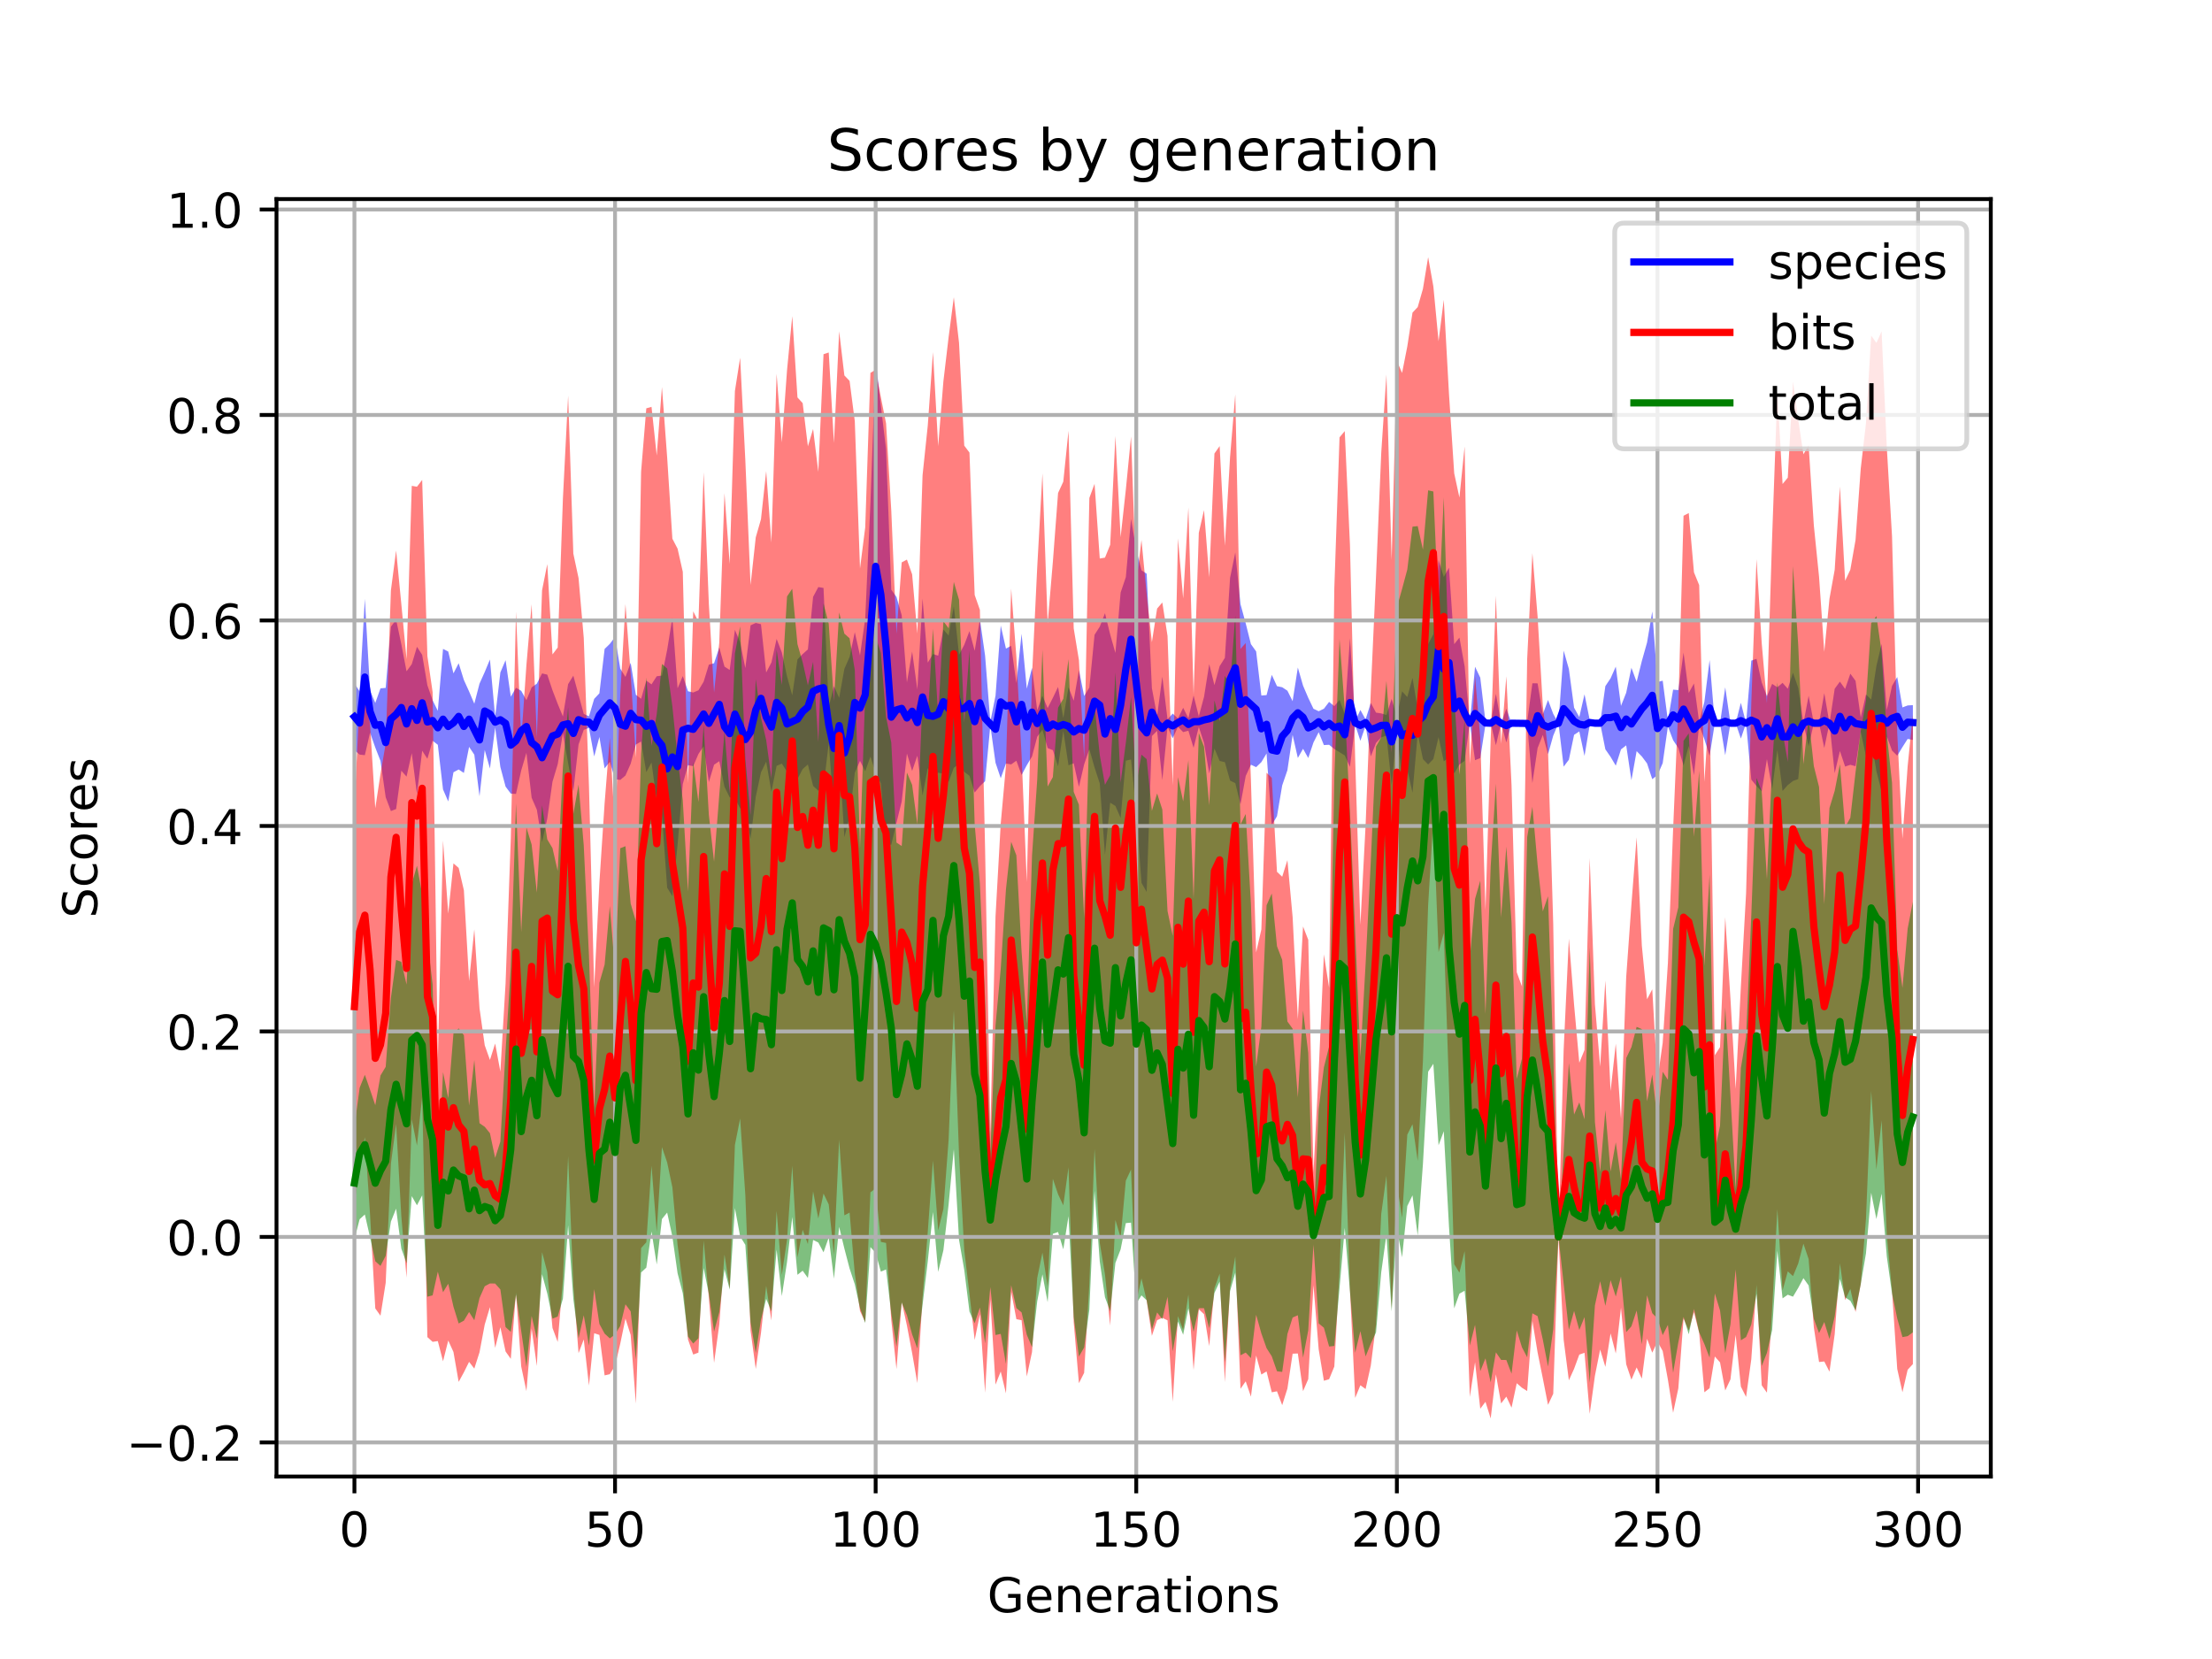 <?xml version="1.0" encoding="utf-8" standalone="no"?>
<!DOCTYPE svg PUBLIC "-//W3C//DTD SVG 1.1//EN"
  "http://www.w3.org/Graphics/SVG/1.1/DTD/svg11.dtd">
<!-- Created with matplotlib (https://matplotlib.org/) -->
<svg height="345.6pt" version="1.1" viewBox="0 0 460.8 345.6" width="460.8pt" xmlns="http://www.w3.org/2000/svg" xmlns:xlink="http://www.w3.org/1999/xlink">
 <defs>
  <style type="text/css">
*{stroke-linecap:butt;stroke-linejoin:round;}
  </style>
 </defs>
 <g id="figure_1">
  <g id="patch_1">
   <path d="M 0 345.6 
L 460.8 345.6 
L 460.8 0 
L 0 0 
z
" style="fill:#ffffff;"/>
  </g>
  <g id="axes_1">
   <g id="patch_2">
    <path d="M 57.6 307.584 
L 414.72 307.584 
L 414.72 41.472 
L 57.6 41.472 
z
" style="fill:#ffffff;"/>
   </g>
   <g id="PolyCollection_1">
    <path clip-path="url(#p466f2234c7)" d="M 73.833 142.355 
L 73.833 156.28 
L 74.919 157.2 
L 76.004 157.316 
L 77.09 152.621 
L 78.176 155.719 
L 79.262 158.502 
L 80.348 166.086 
L 81.433 168.956 
L 82.519 168.536 
L 83.605 160.546 
L 84.691 161.788 
L 85.777 156.898 
L 86.862 165.423 
L 87.948 156.392 
L 89.034 158.068 
L 90.12 154.313 
L 91.206 155.153 
L 92.291 164.453 
L 93.377 166.956 
L 94.463 160.879 
L 95.549 160.295 
L 96.635 161.016 
L 97.72 155.584 
L 98.806 157.213 
L 99.892 165.88 
L 100.978 156.231 
L 102.064 160.091 
L 103.149 151.531 
L 104.235 159.786 
L 105.321 163.861 
L 106.407 165.319 
L 107.493 165.391 
L 108.578 160.495 
L 109.664 156.83 
L 110.75 166.189 
L 111.836 168.691 
L 112.922 175.429 
L 114.007 170.535 
L 115.093 162.842 
L 116.179 159.216 
L 117.265 152.766 
L 118.351 158.994 
L 119.436 164.844 
L 120.522 155.097 
L 121.608 152.046 
L 122.694 151.621 
L 123.78 157.586 
L 124.865 153.518 
L 125.951 160.07 
L 127.037 158.692 
L 128.123 162.315 
L 129.209 162.475 
L 130.294 161.552 
L 131.38 159.108 
L 132.466 155.097 
L 133.552 154.473 
L 134.638 160.859 
L 135.723 158.843 
L 136.809 166.896 
L 137.895 169.799 
L 138.981 184.927 
L 140.067 186.696 
L 141.152 176.015 
L 142.238 163.321 
L 143.324 159.388 
L 144.41 159.609 
L 145.496 157.068 
L 146.581 155.451 
L 147.667 162.922 
L 148.753 159.307 
L 149.839 158.575 
L 150.925 163.916 
L 152.01 166.105 
L 153.096 166.295 
L 154.182 168.378 
L 155.268 168.952 
L 156.354 174.748 
L 157.439 165.991 
L 158.525 160.907 
L 159.611 158.67 
L 160.697 164.943 
L 161.783 159.537 
L 162.868 159.078 
L 163.954 160.737 
L 165.04 155.693 
L 166.126 162.287 
L 167.212 160.209 
L 168.297 159.263 
L 169.383 163.716 
L 170.469 164.722 
L 171.555 164.026 
L 172.641 154.789 
L 173.726 168.927 
L 174.812 156.923 
L 175.898 174.402 
L 176.984 170.161 
L 178.07 160.988 
L 179.155 158.504 
L 180.241 160.674 
L 181.327 157.62 
L 182.413 160.98 
L 183.499 163.174 
L 184.584 176.001 
L 185.67 175.961 
L 186.756 171.392 
L 187.842 166.963 
L 188.928 156.98 
L 190.013 160.599 
L 191.099 157.441 
L 192.185 165.701 
L 193.271 160.009 
L 194.357 162.204 
L 195.442 160.957 
L 196.528 161.195 
L 197.614 162.887 
L 198.7 159.943 
L 199.786 159.127 
L 200.871 160.798 
L 201.957 161.618 
L 203.043 165.102 
L 204.129 163.777 
L 205.215 162.739 
L 206.3 151.132 
L 207.386 158.9 
L 208.472 162.118 
L 209.558 159.052 
L 210.644 159.24 
L 211.729 158.473 
L 212.815 161.442 
L 213.901 159.411 
L 214.987 157.591 
L 216.073 153.478 
L 217.158 152.014 
L 218.244 155.841 
L 219.33 156.275 
L 220.416 159.642 
L 221.502 152.251 
L 222.587 159.422 
L 223.673 159.005 
L 224.759 163.919 
L 225.845 159.242 
L 226.931 156.074 
L 228.016 159.896 
L 229.102 163.212 
L 230.188 178.094 
L 231.274 167.227 
L 232.36 167.894 
L 233.445 170.386 
L 234.531 158.461 
L 235.617 158.221 
L 236.703 169.221 
L 237.789 183.916 
L 238.875 185.823 
L 239.96 153.335 
L 241.046 152.251 
L 242.132 162.518 
L 243.218 151.444 
L 244.304 153.796 
L 245.389 151.391 
L 246.475 152.513 
L 247.561 152.225 
L 248.647 155.791 
L 249.733 151.443 
L 250.818 154.766 
L 251.904 161.137 
L 252.99 155.955 
L 254.076 158.522 
L 255.162 158.78 
L 256.247 162.61 
L 257.333 163.151 
L 258.419 167.567 
L 259.505 161.656 
L 260.591 159.3 
L 261.676 159.813 
L 262.762 158.77 
L 263.848 156.963 
L 264.934 171.896 
L 266.02 170.03 
L 267.105 163.615 
L 268.191 160.45 
L 269.277 153.093 
L 270.363 157.899 
L 271.449 155.986 
L 272.534 157.911 
L 273.62 154.669 
L 274.706 152.528 
L 275.792 155.21 
L 276.878 155.147 
L 277.963 156.032 
L 279.049 156.698 
L 280.135 157.369 
L 281.221 159.752 
L 282.307 150.987 
L 283.392 154.326 
L 284.478 151.193 
L 285.564 157.566 
L 286.65 154.771 
L 287.736 153.603 
L 288.821 153.236 
L 289.907 163.527 
L 290.993 152.071 
L 292.079 162.522 
L 293.165 160.301 
L 294.25 165.166 
L 295.336 152.858 
L 296.422 158.142 
L 297.508 159.26 
L 298.594 158.129 
L 299.679 153.564 
L 300.765 158.619 
L 301.851 157.767 
L 302.937 161.119 
L 304.023 159.269 
L 305.108 158.507 
L 306.194 150.657 
L 307.28 158.36 
L 308.366 157.931 
L 309.452 150.914 
L 310.537 150.657 
L 311.623 155.243 
L 312.709 150.657 
L 313.795 154.669 
L 314.881 150.657 
L 315.966 150.657 
L 317.052 151.334 
L 318.138 151.044 
L 319.224 163.128 
L 320.31 155.832 
L 321.395 153.103 
L 322.481 157.115 
L 323.567 153.25 
L 324.653 150.657 
L 325.739 159.704 
L 326.824 158.267 
L 327.91 153.079 
L 328.996 152.369 
L 330.082 157.471 
L 331.168 151.037 
L 332.253 150.657 
L 333.339 150.657 
L 334.425 156.095 
L 335.511 157.665 
L 336.597 159.5 
L 337.682 156.113 
L 338.768 155.27 
L 339.854 162.538 
L 340.94 156.473 
L 342.026 157.583 
L 343.111 159.032 
L 344.197 162.313 
L 345.283 161.466 
L 346.369 158.979 
L 347.455 151.342 
L 348.54 154.182 
L 349.626 155.831 
L 350.712 159.483 
L 351.798 155.39 
L 352.884 161.485 
L 353.969 151.087 
L 355.055 153.996 
L 356.141 157.458 
L 357.227 150.657 
L 358.313 150.657 
L 359.398 157.325 
L 360.484 150.657 
L 361.57 150.657 
L 362.656 153.849 
L 363.742 150.657 
L 364.827 162.407 
L 365.913 163.732 
L 366.999 164.847 
L 368.085 158.142 
L 369.171 164.38 
L 370.256 156.271 
L 371.342 164.778 
L 372.428 163.548 
L 373.514 162.696 
L 374.6 162.298 
L 375.685 150.657 
L 376.771 155.464 
L 377.857 150.657 
L 378.943 150.657 
L 380.029 155.82 
L 381.114 150.657 
L 382.2 161.079 
L 383.286 156.452 
L 384.372 159.687 
L 385.458 159.322 
L 386.543 159.619 
L 387.629 152.468 
L 388.715 157.533 
L 389.801 154.161 
L 390.887 160.637 
L 391.972 164.864 
L 393.058 153.413 
L 394.144 156.358 
L 395.23 157.429 
L 396.316 155.633 
L 397.401 153.928 
L 398.487 154.142 
L 398.487 146.891 
L 398.487 146.891 
L 397.401 146.958 
L 396.316 147.369 
L 395.23 141.032 
L 394.144 142.881 
L 393.058 147.889 
L 391.972 134.125 
L 390.887 138.745 
L 389.801 145.735 
L 388.715 144.668 
L 387.629 149.44 
L 386.543 141.827 
L 385.458 140.341 
L 384.372 143.523 
L 383.286 141.992 
L 382.2 143.48 
L 381.114 150.657 
L 380.029 144.392 
L 378.943 150.657 
L 377.857 150.657 
L 376.771 144.944 
L 375.685 150.657 
L 374.6 143.284 
L 373.514 140.134 
L 372.428 143.478 
L 371.342 142.248 
L 370.256 143.172 
L 369.171 142.462 
L 368.085 145.043 
L 366.999 142.191 
L 365.913 137.252 
L 364.827 137.622 
L 363.742 150.657 
L 362.656 146.401 
L 361.57 150.657 
L 360.484 150.657 
L 359.398 143.188 
L 358.313 150.657 
L 357.227 150.657 
L 356.141 137.487 
L 355.055 146.205 
L 353.969 150.423 
L 352.884 142.385 
L 351.798 144.346 
L 350.712 135.946 
L 349.626 143.759 
L 348.54 143.669 
L 347.455 150.143 
L 346.369 141.797 
L 345.283 142.084 
L 344.197 127.382 
L 343.111 133.843 
L 342.026 137.701 
L 340.94 142.053 
L 339.854 139.106 
L 338.768 144.307 
L 337.682 147.048 
L 336.597 138.867 
L 335.511 141.313 
L 334.425 142.931 
L 333.339 150.657 
L 332.253 150.657 
L 331.168 149.983 
L 330.082 144.638 
L 328.996 149.373 
L 327.91 147.428 
L 326.824 139.353 
L 325.739 135.543 
L 324.653 150.657 
L 323.567 148.712 
L 322.481 145.814 
L 321.395 148.822 
L 320.31 142.351 
L 319.224 142.346 
L 318.138 150.366 
L 317.052 150.147 
L 315.966 150.657 
L 314.881 150.657 
L 313.795 147.648 
L 312.709 150.657 
L 311.623 144.542 
L 310.537 150.657 
L 309.452 150.315 
L 308.366 141.169 
L 307.28 138.893 
L 306.194 150.657 
L 305.108 138.783 
L 304.023 132.823 
L 302.937 134.19 
L 301.851 118.267 
L 300.765 120.178 
L 299.679 116.696 
L 298.594 132.129 
L 297.508 134.165 
L 296.422 140.481 
L 295.336 147.722 
L 294.25 141.212 
L 293.165 145.208 
L 292.079 144.014 
L 290.993 149.353 
L 289.907 145.566 
L 288.821 148.946 
L 287.736 148.616 
L 286.65 148.451 
L 285.564 146.415 
L 284.478 149.864 
L 283.392 147.905 
L 282.307 150.217 
L 281.221 132.951 
L 280.135 148.776 
L 279.049 145.79 
L 277.963 147.104 
L 276.878 146.216 
L 275.792 147.645 
L 274.706 148.162 
L 273.62 147.648 
L 272.534 145.372 
L 271.449 142.833 
L 270.363 139.06 
L 269.277 146.068 
L 268.191 143.885 
L 267.105 143.167 
L 266.02 142.94 
L 264.934 140.584 
L 263.848 144.803 
L 262.762 144.892 
L 261.676 135.703 
L 260.591 134.187 
L 259.505 129.861 
L 258.419 125.858 
L 257.333 115.084 
L 256.247 120.383 
L 255.162 137.042 
L 254.076 138.768 
L 252.99 142.729 
L 251.904 138.342 
L 250.818 145.178 
L 249.733 149.223 
L 248.647 144.887 
L 247.561 149.603 
L 246.475 147.443 
L 245.389 149.679 
L 244.304 148.655 
L 243.218 149.833 
L 242.132 140.949 
L 241.046 149.136 
L 239.96 143.368 
L 238.875 119.523 
L 237.789 118.804 
L 236.703 114.529 
L 235.617 108.093 
L 234.531 120.226 
L 233.445 123.444 
L 232.36 136.027 
L 231.274 132.179 
L 230.188 127.745 
L 229.102 130.544 
L 228.016 132.233 
L 226.931 143.234 
L 225.845 144.995 
L 224.759 139.608 
L 223.673 145.966 
L 222.587 143.152 
L 221.502 149.594 
L 220.416 143.101 
L 219.33 145.369 
L 218.244 147.499 
L 217.158 144.939 
L 216.073 147.971 
L 214.987 139.109 
L 213.901 143.457 
L 212.815 132.033 
L 211.729 142.29 
L 210.644 134.53 
L 209.558 135.119 
L 208.472 130.317 
L 207.386 144.933 
L 206.3 150.366 
L 205.215 136.606 
L 204.129 129.037 
L 203.043 135.576 
L 201.957 131.477 
L 200.871 134.327 
L 199.786 136.389 
L 198.7 126.278 
L 197.614 132.397 
L 196.528 131.129 
L 195.442 136.59 
L 194.357 136.248 
L 193.271 138.039 
L 192.185 124.692 
L 191.099 143.617 
L 190.013 135.725 
L 188.928 142.157 
L 187.842 128.175 
L 186.756 124.369 
L 185.67 122.845 
L 184.584 93.575 
L 183.499 84.534 
L 182.413 74.961 
L 181.327 104.788 
L 180.241 128.85 
L 179.155 136.524 
L 178.07 131.691 
L 176.984 136.852 
L 175.898 139.326 
L 174.812 145.37 
L 173.726 142.93 
L 172.641 147.222 
L 171.555 122.477 
L 170.469 122.295 
L 169.383 124.34 
L 168.297 135.288 
L 167.212 136.249 
L 166.126 137.364 
L 165.04 144.838 
L 163.954 140.907 
L 162.868 135.913 
L 161.783 133.093 
L 160.697 138.01 
L 159.611 140.088 
L 158.525 130.035 
L 157.439 129.771 
L 156.354 130.271 
L 155.268 139.175 
L 154.182 133.829 
L 153.096 131.203 
L 152.01 139.563 
L 150.925 138.865 
L 149.839 134.886 
L 148.753 138.167 
L 147.667 138.465 
L 146.581 142.011 
L 145.496 143.806 
L 144.41 144.261 
L 143.324 144.005 
L 142.238 140.843 
L 141.152 143.376 
L 140.067 128.683 
L 138.981 135.381 
L 137.895 140.737 
L 136.809 140.875 
L 135.723 142.569 
L 134.638 141.776 
L 133.552 145.569 
L 132.466 144.737 
L 131.38 138.072 
L 130.294 141.009 
L 129.209 139.291 
L 128.123 132.7 
L 127.037 134.134 
L 125.951 135.19 
L 124.865 144.433 
L 123.78 145.587 
L 122.694 149.229 
L 121.608 148.718 
L 120.522 144.737 
L 119.436 140.75 
L 118.351 142.516 
L 117.265 149.257 
L 116.179 146.624 
L 115.093 143.792 
L 114.007 140.539 
L 112.922 140.281 
L 111.836 142.419 
L 110.75 143.197 
L 109.664 145.866 
L 108.578 143.913 
L 107.493 143.274 
L 106.407 145.143 
L 105.321 137.526 
L 104.235 140.085 
L 103.149 149.343 
L 102.064 137.383 
L 100.978 139.995 
L 99.892 142.417 
L 98.806 146.596 
L 97.72 144.042 
L 96.635 141.656 
L 95.549 138.169 
L 94.463 140.276 
L 93.377 135.728 
L 92.291 135.173 
L 91.206 148.081 
L 90.12 145.876 
L 89.034 142.757 
L 87.948 136.421 
L 86.862 134.742 
L 85.777 138.361 
L 84.691 139.844 
L 83.605 134.212 
L 82.519 129.085 
L 81.433 130.561 
L 80.348 143.301 
L 79.262 143.399 
L 78.176 146.439 
L 77.09 143.825 
L 76.004 124.759 
L 74.919 144.053 
L 73.833 142.355 
z
" style="fill:#0000ff;fill-opacity:0.5;"/>
   </g>
   <g id="PolyCollection_2">
    <path clip-path="url(#p466f2234c7)" d="M 73.833 168.217 
L 73.833 251.204 
L 74.919 242.528 
L 76.004 236.907 
L 77.09 253.034 
L 78.176 272.56 
L 79.262 274.091 
L 80.348 267.233 
L 81.433 242.42 
L 82.519 234.17 
L 83.605 253.388 
L 84.691 266.149 
L 85.777 233.174 
L 86.862 238.651 
L 87.948 228.436 
L 89.034 278.548 
L 90.12 279.529 
L 91.206 279.374 
L 92.291 283.574 
L 93.377 279.256 
L 94.463 281.638 
L 95.549 287.869 
L 96.635 285.882 
L 97.72 283.696 
L 98.806 285.104 
L 99.892 281.698 
L 100.978 275.925 
L 102.064 272.301 
L 103.149 280.782 
L 104.235 276.49 
L 105.321 281.54 
L 106.407 283.073 
L 107.493 269.282 
L 108.578 284.664 
L 109.664 289.79 
L 110.75 276.759 
L 111.836 284.566 
L 112.922 260.866 
L 114.007 264.985 
L 115.093 276.636 
L 116.179 279.556 
L 117.265 266.618 
L 118.351 240.88 
L 119.436 267.761 
L 120.522 281.881 
L 121.608 279.031 
L 122.694 288.634 
L 123.78 277.739 
L 124.865 278.086 
L 125.951 286.518 
L 127.037 286.265 
L 128.123 284.535 
L 129.209 279.91 
L 130.294 274.694 
L 131.38 278.09 
L 132.466 292.399 
L 133.552 259.995 
L 134.638 258.79 
L 135.723 242.855 
L 136.809 256.631 
L 137.895 238.97 
L 138.981 242.159 
L 140.067 247.33 
L 141.152 259.348 
L 142.238 267.485 
L 143.324 279.027 
L 144.41 282.178 
L 145.496 281.778 
L 146.581 258.456 
L 147.667 270.32 
L 148.753 283.906 
L 149.839 275.907 
L 150.925 261.347 
L 152.01 268.482 
L 153.096 238.513 
L 154.182 233.019 
L 155.268 248.959 
L 156.354 277.205 
L 157.439 285.183 
L 158.525 277.687 
L 159.611 267.879 
L 160.697 275.097 
L 161.783 252.248 
L 162.868 265.585 
L 163.954 258.28 
L 165.04 242.855 
L 166.126 261.958 
L 167.212 256.208 
L 168.297 259.165 
L 169.383 248.203 
L 170.469 253.846 
L 171.555 248.646 
L 172.641 250.909 
L 173.726 261.362 
L 174.812 237.421 
L 175.898 253.182 
L 176.984 252.61 
L 178.07 265.299 
L 179.155 273.1 
L 180.241 275.417 
L 181.327 248.395 
L 182.413 247.546 
L 183.499 258.705 
L 184.584 258.932 
L 185.67 274.989 
L 186.756 285.214 
L 187.842 271.19 
L 188.928 276.121 
L 190.013 281.859 
L 191.099 288.121 
L 192.185 270.261 
L 193.271 256.627 
L 194.357 241.782 
L 195.442 256.332 
L 196.528 251.842 
L 197.614 237.457 
L 198.7 210.439 
L 199.786 240.597 
L 200.871 260.472 
L 201.957 269.54 
L 203.043 279.136 
L 204.129 273.795 
L 205.215 290.119 
L 206.3 270.669 
L 207.386 288.434 
L 208.472 285.705 
L 209.558 290.253 
L 210.644 269.037 
L 211.729 274.807 
L 212.815 275.02 
L 213.901 286.741 
L 214.987 281.662 
L 216.073 266.227 
L 217.158 260.943 
L 218.244 268.059 
L 219.33 245.58 
L 220.416 248.786 
L 221.502 251.098 
L 222.587 243.182 
L 223.673 275.425 
L 224.759 288.139 
L 225.845 285.99 
L 226.931 267.492 
L 228.016 239.359 
L 229.102 258.95 
L 230.188 265.494 
L 231.274 276.153 
L 232.36 254.158 
L 233.445 257.799 
L 234.531 245.949 
L 235.617 243.65 
L 236.703 271.286 
L 237.789 266.315 
L 238.875 270.96 
L 239.96 278.269 
L 241.046 275.022 
L 242.132 274.522 
L 243.218 275.056 
L 244.304 292.034 
L 245.389 274.171 
L 246.475 277.044 
L 247.561 269.703 
L 248.647 285.409 
L 249.733 272.751 
L 250.818 273.774 
L 251.904 280.414 
L 252.99 268.382 
L 254.076 265.318 
L 255.162 287.924 
L 256.247 268.083 
L 257.333 261.759 
L 258.419 289.31 
L 259.505 287.755 
L 260.591 290.947 
L 261.676 282.389 
L 262.762 286.341 
L 263.848 285.695 
L 264.934 290.042 
L 266.02 289.831 
L 267.105 292.717 
L 268.191 289.261 
L 269.277 281.999 
L 270.363 281.955 
L 271.449 289.805 
L 272.534 287.293 
L 273.62 267.728 
L 274.706 281.096 
L 275.792 287.637 
L 276.878 287.315 
L 277.963 284.672 
L 279.049 264.762 
L 280.135 235.988 
L 281.221 268.648 
L 282.307 291.212 
L 283.392 288.573 
L 284.478 289.359 
L 285.564 284.456 
L 286.65 275.918 
L 287.736 252.891 
L 288.821 244.919 
L 289.907 272.551 
L 290.993 246.546 
L 292.079 253.705 
L 293.165 236.366 
L 294.25 234.197 
L 295.336 241.859 
L 296.422 221.04 
L 297.508 188.582 
L 298.594 170.613 
L 299.679 198.355 
L 300.765 194.374 
L 301.851 226.448 
L 302.937 263.352 
L 304.023 265.116 
L 305.108 260.628 
L 306.194 291.013 
L 307.28 283.773 
L 308.366 293.464 
L 309.452 292.024 
L 310.537 295.488 
L 311.623 286.31 
L 312.709 292.362 
L 313.795 290.937 
L 314.881 293.241 
L 315.966 288.147 
L 317.052 289.093 
L 318.138 289.776 
L 319.224 275.167 
L 320.31 281.733 
L 321.395 287.125 
L 322.481 292.657 
L 323.567 290.344 
L 324.653 257.675 
L 325.739 279.103 
L 326.824 287.546 
L 327.91 285.144 
L 328.996 282.191 
L 330.082 281.811 
L 331.168 294.516 
L 332.253 286.596 
L 333.339 281.129 
L 334.425 284.747 
L 335.511 277.768 
L 336.597 281.947 
L 337.682 272.434 
L 338.768 284.196 
L 339.854 287.414 
L 340.94 284.857 
L 342.026 287.193 
L 343.111 278.9 
L 344.197 281.786 
L 345.283 279.466 
L 346.369 281.437 
L 347.455 287.411 
L 348.54 294.303 
L 349.626 289.221 
L 350.712 274.685 
L 351.798 277.151 
L 352.884 273.339 
L 353.969 277.656 
L 355.055 290.037 
L 356.141 289.186 
L 357.227 282.582 
L 358.313 283.81 
L 359.398 289.661 
L 360.484 287.36 
L 361.57 278.069 
L 362.656 288.851 
L 363.742 291.006 
L 364.827 283.153 
L 365.913 267.651 
L 366.999 288.595 
L 368.085 290.112 
L 369.171 272.745 
L 370.256 251.914 
L 371.342 268.841 
L 372.428 264.844 
L 373.514 265.845 
L 374.6 263.22 
L 375.685 259.085 
L 376.771 262.29 
L 377.857 276.526 
L 378.943 283.735 
L 380.029 283.617 
L 381.114 285.74 
L 382.2 277.96 
L 383.286 263.189 
L 384.372 270.826 
L 385.458 268.51 
L 386.543 273.328 
L 387.629 267.454 
L 388.715 253.935 
L 389.801 227.301 
L 390.887 243.627 
L 391.972 233.412 
L 393.058 257.33 
L 394.144 268.969 
L 395.23 285.184 
L 396.316 290.025 
L 397.401 285.341 
L 398.487 284.171 
L 398.487 148.931 
L 398.487 148.931 
L 397.401 159.593 
L 396.316 174.714 
L 395.23 152.672 
L 394.144 111.719 
L 393.058 93.257 
L 391.972 69.037 
L 390.887 71.426 
L 389.801 69.91 
L 388.715 88.172 
L 387.629 97.595 
L 386.543 112.491 
L 385.458 118.679 
L 384.372 120.986 
L 383.286 101.364 
L 382.2 118.704 
L 381.114 124.712 
L 380.029 135.798 
L 378.943 120.162 
L 377.857 109.473 
L 376.771 92.798 
L 375.685 94.633 
L 374.6 87.424 
L 373.514 79.507 
L 372.428 99.506 
L 371.342 100.826 
L 370.256 81.517 
L 369.171 111.802 
L 368.085 146.489 
L 366.999 133.989 
L 365.913 116.473 
L 364.827 146.435 
L 363.742 186.111 
L 362.656 205.495 
L 361.57 226.828 
L 360.484 208.037 
L 359.398 191.085 
L 358.313 218.135 
L 357.227 219.821 
L 356.141 146.107 
L 355.055 162.872 
L 353.969 121.886 
L 352.884 119.224 
L 351.798 106.874 
L 350.712 107.44 
L 349.626 147.225 
L 348.54 172.793 
L 347.455 200.624 
L 346.369 217.246 
L 345.283 224.917 
L 344.197 206.085 
L 343.111 208.164 
L 342.026 197.009 
L 340.94 174.436 
L 339.854 188.431 
L 338.768 203.521 
L 337.682 233.049 
L 336.597 217.405 
L 335.511 227.3 
L 334.425 204.266 
L 333.339 222.21 
L 332.253 209.201 
L 331.168 178.785 
L 330.082 218.739 
L 328.996 221.385 
L 327.91 209.324 
L 326.824 195.532 
L 325.739 218.675 
L 324.653 257.675 
L 323.567 192.512 
L 322.481 156.265 
L 321.395 146.997 
L 320.31 128.417 
L 319.224 115.238 
L 318.138 137.281 
L 317.052 205.481 
L 315.966 202.542 
L 314.881 163.585 
L 313.795 140.878 
L 312.709 154.937 
L 311.623 124.109 
L 310.537 154.053 
L 309.452 189.634 
L 308.366 153.663 
L 307.28 140.899 
L 306.194 159.164 
L 305.108 93.008 
L 304.023 103.654 
L 302.937 98.593 
L 301.851 82.09 
L 300.765 62.461 
L 299.679 71.078 
L 298.594 59.658 
L 297.508 53.568 
L 296.422 60.183 
L 295.336 63.964 
L 294.25 65.127 
L 293.165 72.173 
L 292.079 77.696 
L 290.993 75.176 
L 289.907 116.644 
L 288.821 78.019 
L 287.736 94.377 
L 286.65 120.044 
L 285.564 143.934 
L 284.478 171.972 
L 283.392 192.653 
L 282.307 158.109 
L 281.221 113.527 
L 280.135 89.804 
L 279.049 91.109 
L 277.963 122.526 
L 276.878 205.742 
L 275.792 198.816 
L 274.706 223.124 
L 273.62 244.27 
L 272.534 195.776 
L 271.449 193.011 
L 270.363 212.325 
L 269.277 191.049 
L 268.191 179.188 
L 267.105 182.638 
L 266.02 181.619 
L 264.934 162.043 
L 263.848 160.967 
L 262.762 193.621 
L 261.676 198.405 
L 260.591 162.548 
L 259.505 133.957 
L 258.419 135.166 
L 257.333 82.15 
L 256.247 95.184 
L 255.162 113.697 
L 254.076 92.925 
L 252.99 94.476 
L 251.904 120.278 
L 250.818 106.272 
L 249.733 110.997 
L 248.647 144.677 
L 247.561 105.712 
L 246.475 124.659 
L 245.389 112.154 
L 244.304 163.614 
L 243.218 132.477 
L 242.132 125.509 
L 241.046 126.779 
L 239.96 133.773 
L 238.875 123.802 
L 237.789 112.492 
L 236.703 121.529 
L 235.617 90.937 
L 234.531 102.004 
L 233.445 111.902 
L 232.36 90.836 
L 231.274 113.49 
L 230.188 116.167 
L 229.102 116.351 
L 228.016 100.791 
L 226.931 103.74 
L 225.845 157.843 
L 224.759 137.503 
L 223.673 130.897 
L 222.587 89.744 
L 221.502 100.345 
L 220.416 102.697 
L 219.33 117.05 
L 218.244 129.877 
L 217.158 98.621 
L 216.073 118.174 
L 214.987 140.839 
L 213.901 183.739 
L 212.815 157.292 
L 211.729 136.835 
L 210.644 122.624 
L 209.558 159.548 
L 208.472 171.566 
L 207.386 190.892 
L 206.3 235.948 
L 205.215 176.985 
L 204.129 127.043 
L 203.043 123.937 
L 201.957 94.28 
L 200.871 92.83 
L 199.786 71.447 
L 198.7 61.922 
L 197.614 70.233 
L 196.528 79.428 
L 195.442 92.942 
L 194.357 73.368 
L 193.271 88.66 
L 192.185 99.014 
L 191.099 131.977 
L 190.013 119.64 
L 188.928 116.572 
L 187.842 117.149 
L 186.756 132.038 
L 185.67 106.379 
L 184.584 88.189 
L 183.499 82.766 
L 182.413 77.038 
L 181.327 77.666 
L 180.241 109.864 
L 179.155 118.427 
L 178.07 87.743 
L 176.984 79.346 
L 175.898 78.211 
L 174.812 69.013 
L 173.726 92.282 
L 172.641 73.431 
L 171.555 73.786 
L 170.469 98.315 
L 169.383 89.362 
L 168.297 92.979 
L 167.212 83.983 
L 166.126 82.791 
L 165.04 65.862 
L 163.954 77.117 
L 162.868 92.169 
L 161.783 77.857 
L 160.697 113.037 
L 159.611 98.143 
L 158.525 108.173 
L 157.439 111.937 
L 156.354 121.872 
L 155.268 95.888 
L 154.182 74.524 
L 153.096 81.456 
L 152.01 117.492 
L 150.925 102.75 
L 149.839 133.868 
L 148.753 144.247 
L 147.667 125.83 
L 146.581 98.393 
L 145.496 129.505 
L 144.41 127.352 
L 143.324 163.151 
L 142.238 119.125 
L 141.152 114.298 
L 140.067 112.218 
L 138.981 95.268 
L 137.895 80.632 
L 136.809 94.894 
L 135.723 84.755 
L 134.638 85.062 
L 133.552 98.264 
L 132.466 157.851 
L 131.38 140.385 
L 130.294 125.859 
L 129.209 144.737 
L 128.123 172.906 
L 127.037 153.719 
L 125.951 167.344 
L 124.865 183.873 
L 123.78 205.673 
L 122.694 163.809 
L 121.608 132.888 
L 120.522 120.425 
L 119.436 115.327 
L 118.351 82.433 
L 117.265 103.864 
L 116.179 134.899 
L 115.093 136.327 
L 114.007 117.516 
L 112.922 122.972 
L 111.836 153.682 
L 110.75 125.889 
L 109.664 138.519 
L 108.578 154.203 
L 107.493 127.447 
L 106.407 174.695 
L 105.321 204.856 
L 104.235 223.237 
L 103.149 217.387 
L 102.064 220.805 
L 100.978 217.752 
L 99.892 210.038 
L 98.806 193.602 
L 97.72 204.388 
L 96.635 185.454 
L 95.549 180.8 
L 94.463 179.856 
L 93.377 190.326 
L 92.291 175.091 
L 91.206 220.891 
L 90.12 144.156 
L 89.034 136.682 
L 87.948 99.981 
L 86.862 101.393 
L 85.777 101.211 
L 84.691 137.324 
L 83.605 125.859 
L 82.519 114.681 
L 81.433 122.991 
L 80.348 154.903 
L 79.262 161.237 
L 78.176 168.37 
L 77.09 150.862 
L 76.004 144.387 
L 74.919 145.615 
L 73.833 168.217 
z
" style="fill:#ff0000;fill-opacity:0.5;"/>
   </g>
   <g id="PolyCollection_3">
    <path clip-path="url(#p466f2234c7)" d="M 73.833 234.727 
L 73.833 258.167 
L 74.919 253.984 
L 76.004 252.996 
L 77.09 257.766 
L 78.176 262.734 
L 79.262 263.715 
L 80.348 261.605 
L 81.433 254.48 
L 82.519 251.783 
L 83.605 260.091 
L 84.691 263.141 
L 85.777 249.178 
L 86.862 251.08 
L 87.948 249.017 
L 89.034 270.127 
L 90.12 269.845 
L 91.206 264.909 
L 92.291 269.196 
L 93.377 267.425 
L 94.463 272.209 
L 95.549 275.706 
L 96.635 275.124 
L 97.72 273.318 
L 98.806 275.031 
L 99.892 270.41 
L 100.978 267.947 
L 102.064 267.369 
L 103.149 267.388 
L 104.235 268.612 
L 105.321 276.46 
L 106.407 277.447 
L 107.493 269.708 
L 108.578 277.303 
L 109.664 284.742 
L 110.75 274.148 
L 111.836 278.922 
L 112.922 265.439 
L 114.007 269.451 
L 115.093 274.702 
L 116.179 274.263 
L 117.265 270.539 
L 118.351 255.277 
L 119.436 270.602 
L 120.522 278.804 
L 121.608 273.999 
L 122.694 280.329 
L 123.78 268.544 
L 124.865 275.798 
L 125.951 277.81 
L 127.037 278.81 
L 128.123 278.007 
L 129.209 276.216 
L 130.294 271.71 
L 131.38 273.184 
L 132.466 283.209 
L 133.552 265.079 
L 134.638 264.07 
L 135.723 256.554 
L 136.809 263.41 
L 137.895 253.946 
L 138.981 252.604 
L 140.067 257.574 
L 141.152 265.24 
L 142.238 269.413 
L 143.324 278.423 
L 144.41 279.886 
L 145.496 278.79 
L 146.581 264.143 
L 147.667 269.564 
L 148.753 277.4 
L 149.839 273.345 
L 150.925 264.391 
L 152.01 268.649 
L 153.096 251.676 
L 154.182 257.546 
L 155.268 259.326 
L 156.354 275.424 
L 157.439 281.845 
L 158.525 274.938 
L 159.611 270.571 
L 160.697 273.165 
L 161.783 260.325 
L 162.868 270.002 
L 163.954 262.878 
L 165.04 253.521 
L 166.126 265.565 
L 167.212 264.712 
L 168.297 266.22 
L 169.383 258.303 
L 170.469 258.84 
L 171.555 260.879 
L 172.641 257.784 
L 173.726 266.378 
L 174.812 255.586 
L 175.898 260.09 
L 176.984 264.241 
L 178.07 267.543 
L 179.155 272.497 
L 180.241 275.617 
L 181.327 259.792 
L 182.413 260.974 
L 183.499 264.905 
L 184.584 264.448 
L 185.67 273.63 
L 186.756 280.533 
L 187.842 271.351 
L 188.928 273.991 
L 190.013 277.974 
L 191.099 280.899 
L 192.185 271.837 
L 193.271 262.764 
L 194.357 252.482 
L 195.442 264.961 
L 196.528 260.435 
L 197.614 250.91 
L 198.7 239.405 
L 199.786 258.263 
L 200.871 264.541 
L 201.957 273.223 
L 203.043 275.662 
L 204.129 272.386 
L 205.215 279.836 
L 206.3 268.132 
L 207.386 278.112 
L 208.472 277.875 
L 209.558 284.115 
L 210.644 267.723 
L 211.729 272.492 
L 212.815 273.398 
L 213.901 278.064 
L 214.987 280.627 
L 216.073 271.093 
L 217.158 265.479 
L 218.244 271.268 
L 219.33 257.018 
L 220.416 256.649 
L 221.502 260.248 
L 222.587 253.35 
L 223.673 274.342 
L 224.759 282.603 
L 225.845 280.703 
L 226.931 272.823 
L 228.016 248.083 
L 229.102 262.794 
L 230.188 270.235 
L 231.274 273.129 
L 232.36 263.096 
L 233.445 260.273 
L 234.531 254.797 
L 235.617 254.698 
L 236.703 271.573 
L 237.789 269.851 
L 238.875 270.87 
L 239.96 277.018 
L 241.046 273.404 
L 242.132 274.803 
L 243.218 270.137 
L 244.304 281.505 
L 245.389 275.293 
L 246.475 278.052 
L 247.561 272.559 
L 248.647 277.434 
L 249.733 272.518 
L 250.818 272.518 
L 251.904 276.677 
L 252.99 269.341 
L 254.076 266.99 
L 255.162 283.755 
L 256.247 268.938 
L 257.333 265.108 
L 258.419 282.32 
L 259.505 281.769 
L 260.591 282.912 
L 261.676 273.891 
L 262.762 277.768 
L 263.848 280.843 
L 264.934 282.546 
L 266.02 285.656 
L 267.105 285.797 
L 268.191 277.901 
L 269.277 274.468 
L 270.363 273.989 
L 271.449 282.825 
L 272.534 277.133 
L 273.62 259.289 
L 274.706 275.686 
L 275.792 276.592 
L 276.878 280.509 
L 277.963 280.385 
L 279.049 268.315 
L 280.135 255.794 
L 281.221 269.077 
L 282.307 281.806 
L 283.392 277.292 
L 284.478 282.576 
L 285.564 279.901 
L 286.65 277.576 
L 287.736 265.03 
L 288.821 257.213 
L 289.907 273.189 
L 290.993 255.797 
L 292.079 261.919 
L 293.165 251.233 
L 294.25 249.013 
L 295.336 257.395 
L 296.422 242.473 
L 297.508 223.264 
L 298.594 221.605 
L 299.679 238.573 
L 300.765 235.657 
L 301.851 255.483 
L 302.937 272.551 
L 304.023 269.494 
L 305.108 268.884 
L 306.194 280.279 
L 307.28 275.997 
L 308.366 285.644 
L 309.452 282.974 
L 310.537 287.959 
L 311.623 281.713 
L 312.709 283.297 
L 313.795 283.31 
L 314.881 286.169 
L 315.966 277.162 
L 317.052 280.67 
L 318.138 282.75 
L 319.224 273.59 
L 320.31 274.172 
L 321.395 279.058 
L 322.481 284.681 
L 323.567 276.917 
L 324.653 257.675 
L 325.739 267.438 
L 326.824 277.016 
L 327.91 273.097 
L 328.996 277.062 
L 330.082 274.37 
L 331.168 288.062 
L 332.253 271.938 
L 333.339 266.901 
L 334.425 272.03 
L 335.511 266.692 
L 336.597 270.098 
L 337.682 265.912 
L 338.768 277.513 
L 339.854 276.3 
L 340.94 273.01 
L 342.026 280.032 
L 343.111 269.838 
L 344.197 273.573 
L 345.283 274.675 
L 346.369 278.139 
L 347.455 276 
L 348.54 285.974 
L 349.626 279.647 
L 350.712 274.338 
L 351.798 277.952 
L 352.884 272.684 
L 353.969 277.55 
L 355.055 279.992 
L 356.141 282.819 
L 357.227 269.446 
L 358.313 272.99 
L 359.398 281.883 
L 360.484 275.9 
L 361.57 264.455 
L 362.656 279.208 
L 363.742 278.528 
L 364.827 275.915 
L 365.913 269.512 
L 366.999 284.56 
L 368.085 281.823 
L 369.171 277.059 
L 370.256 260.548 
L 371.342 270.473 
L 372.428 269.71 
L 373.514 270.122 
L 374.6 268.299 
L 375.685 266.264 
L 376.771 267.785 
L 377.857 274.759 
L 378.943 277.704 
L 380.029 275.404 
L 381.114 278.937 
L 382.2 274.238 
L 383.286 266.423 
L 384.372 270.246 
L 385.458 270.969 
L 386.543 272.98 
L 387.629 267.533 
L 388.715 261.094 
L 389.801 248.472 
L 390.887 253.95 
L 391.972 248.663 
L 393.058 261.759 
L 394.144 269.451 
L 395.23 274.667 
L 396.316 278.546 
L 397.401 278.347 
L 398.487 277.552 
L 398.487 187.823 
L 398.487 187.823 
L 397.401 193.437 
L 396.316 205.787 
L 395.23 197.825 
L 394.144 163.054 
L 393.058 153.006 
L 391.972 135.819 
L 390.887 128.33 
L 389.801 129.806 
L 388.715 145.978 
L 387.629 152.298 
L 386.543 160.866 
L 385.458 170.361 
L 384.372 172.331 
L 383.286 159.188 
L 382.2 164.754 
L 381.114 168.313 
L 380.029 188.361 
L 378.943 163.944 
L 377.857 159.599 
L 376.771 149.646 
L 375.685 159.19 
L 374.6 134.309 
L 373.514 117.932 
L 372.428 158.704 
L 371.342 152.462 
L 370.256 142.157 
L 369.171 159.598 
L 368.085 183.136 
L 366.999 164.794 
L 365.913 162.057 
L 364.827 190.684 
L 363.742 215.981 
L 362.656 222.468 
L 361.57 247.666 
L 360.484 228.197 
L 359.398 209.829 
L 358.313 234.507 
L 357.227 239.788 
L 356.141 182.136 
L 355.055 201.21 
L 353.969 160.575 
L 352.884 174.297 
L 351.798 152.761 
L 350.712 154.321 
L 349.626 189.006 
L 348.54 193.516 
L 347.455 224.942 
L 346.369 223.268 
L 345.283 233.361 
L 344.197 223.847 
L 343.111 229.416 
L 342.026 214.378 
L 340.94 213.915 
L 339.854 218.136 
L 338.768 220.42 
L 337.682 245.67 
L 336.597 237.962 
L 335.511 244.035 
L 334.425 231.285 
L 333.339 244.094 
L 332.253 233.774 
L 331.168 197.299 
L 330.082 233.176 
L 328.996 229.653 
L 327.91 232.175 
L 326.824 221.455 
L 325.739 239.937 
L 324.653 257.675 
L 323.567 219.304 
L 322.481 186.712 
L 321.395 189.84 
L 320.31 180.122 
L 319.224 168.064 
L 318.138 174.396 
L 317.052 220.53 
L 315.966 224.734 
L 314.881 192.153 
L 313.795 176.365 
L 312.709 191.105 
L 311.623 163.262 
L 310.537 180.523 
L 309.452 211.217 
L 308.366 183.449 
L 307.28 187.25 
L 306.194 199.7 
L 305.108 150.015 
L 304.023 161.367 
L 302.937 145.174 
L 301.851 139.175 
L 300.765 103.62 
L 299.679 127.368 
L 298.594 102.385 
L 297.508 102.145 
L 296.422 114.49 
L 295.336 109.597 
L 294.25 109.711 
L 293.165 118.646 
L 292.079 122.686 
L 290.993 126.533 
L 289.907 156.742 
L 288.821 141.848 
L 287.736 153.6 
L 286.65 155.51 
L 285.564 179.359 
L 284.478 200.827 
L 283.392 220.176 
L 282.307 193.99 
L 281.221 168.976 
L 280.135 147.646 
L 279.049 133.095 
L 277.963 161.85 
L 276.878 217.986 
L 275.792 222.344 
L 274.706 231.029 
L 273.62 255.522 
L 272.534 219.332 
L 271.449 210.51 
L 270.363 228.592 
L 269.277 214.292 
L 268.191 212.792 
L 267.105 199.954 
L 266.02 197.112 
L 264.934 186.132 
L 263.848 188.593 
L 262.762 213.854 
L 261.676 222.183 
L 260.591 188.285 
L 259.505 169.566 
L 258.419 171.73 
L 257.333 128.18 
L 256.247 142.867 
L 255.162 140.819 
L 254.076 150.246 
L 252.99 145.889 
L 251.904 167.759 
L 250.818 155.554 
L 249.733 152.692 
L 248.647 187.207 
L 247.561 158.35 
L 246.475 166.947 
L 245.389 161.878 
L 244.304 194.952 
L 243.218 189.784 
L 242.132 168.631 
L 241.046 165.284 
L 239.96 168.91 
L 238.875 158.145 
L 237.789 157.218 
L 236.703 163.446 
L 235.617 145.21 
L 234.531 154.734 
L 233.445 163.011 
L 232.36 140.057 
L 231.274 161.498 
L 230.188 163.487 
L 229.102 157.279 
L 228.016 146.966 
L 226.931 151.359 
L 225.845 191.277 
L 224.759 167.631 
L 223.673 164.953 
L 222.587 137.32 
L 221.502 145.576 
L 220.416 147.426 
L 219.33 161.881 
L 218.244 163.834 
L 217.158 135.377 
L 216.073 162.434 
L 214.987 178.246 
L 213.901 213.166 
L 212.815 198.24 
L 211.729 178.182 
L 210.644 175.346 
L 209.558 185.272 
L 208.472 201.786 
L 207.386 213.584 
L 206.3 240.197 
L 205.215 208.239 
L 204.129 183.988 
L 203.043 171.759 
L 201.957 135.524 
L 200.871 150.518 
L 199.786 124.947 
L 198.7 121.227 
L 197.614 130.881 
L 196.528 129.404 
L 195.442 149.217 
L 194.357 130.997 
L 193.271 149.53 
L 192.185 145.399 
L 191.099 171.683 
L 190.013 163.503 
L 188.928 160.93 
L 187.842 176.241 
L 186.756 175.523 
L 185.67 154.711 
L 184.584 149.363 
L 183.499 136.015 
L 182.413 132.608 
L 181.327 129.46 
L 180.241 144.53 
L 179.155 176.71 
L 178.07 139.59 
L 176.984 132.961 
L 175.898 132 
L 174.812 127.575 
L 173.726 146.015 
L 172.641 129.952 
L 171.555 125.707 
L 170.469 154.604 
L 169.383 137.872 
L 168.297 142.772 
L 167.212 137.969 
L 166.126 134.181 
L 165.04 122.645 
L 163.954 124.246 
L 162.868 142.684 
L 161.783 135.36 
L 160.697 162.099 
L 159.611 154.174 
L 158.525 149.513 
L 157.439 141.482 
L 156.354 169.845 
L 155.268 158.203 
L 154.182 130.483 
L 153.096 136.108 
L 152.01 165.269 
L 150.925 152.478 
L 149.839 165.564 
L 148.753 179.487 
L 147.667 169.761 
L 146.581 151.111 
L 145.496 167.065 
L 144.41 158.729 
L 143.324 185.705 
L 142.238 166.731 
L 141.152 157.793 
L 140.067 147.138 
L 138.981 139.265 
L 137.895 138.314 
L 136.809 148.763 
L 135.723 155.374 
L 134.638 141.131 
L 133.552 157.073 
L 132.466 191.926 
L 131.38 188.229 
L 130.294 176.274 
L 129.209 176.709 
L 128.123 202.167 
L 127.037 188.742 
L 125.951 200.945 
L 124.865 204.718 
L 123.78 231.175 
L 122.694 199.038 
L 121.608 176.137 
L 120.522 163.456 
L 119.436 169.554 
L 118.351 147.306 
L 117.265 159.71 
L 116.179 181.425 
L 115.093 176.681 
L 114.007 174.863 
L 112.922 167.746 
L 111.836 185.939 
L 110.75 175.939 
L 109.664 172.39 
L 108.578 194.164 
L 107.493 167.341 
L 106.407 201.406 
L 105.321 218.93 
L 104.235 237.81 
L 103.149 241.21 
L 102.064 236.068 
L 100.978 234.731 
L 99.892 233.981 
L 98.806 220.823 
L 97.72 230.314 
L 96.635 215.642 
L 95.549 214.229 
L 94.463 215.279 
L 93.377 228.771 
L 92.291 223.331 
L 91.206 245.621 
L 90.12 205.046 
L 89.034 196.031 
L 87.948 186.295 
L 86.862 180.343 
L 85.777 184.129 
L 84.691 205.096 
L 83.605 200.367 
L 82.519 199.967 
L 81.433 207.862 
L 80.348 222.239 
L 79.262 224.042 
L 78.176 230.234 
L 77.09 227.007 
L 76.004 223.9 
L 74.919 226.606 
L 73.833 234.727 
z
" style="fill:#008000;fill-opacity:0.5;"/>
   </g>
   <g id="matplotlib.axis_1">
    <g id="xtick_1">
     <g id="line2d_1">
      <path clip-path="url(#p466f2234c7)" d="M 73.833 307.584 
L 73.833 41.472 
" style="fill:none;stroke:#b0b0b0;stroke-linecap:square;stroke-width:0.8;"/>
     </g>
     <g id="line2d_2">
      <defs>
       <path d="M 0 0 
L 0 3.5 
" id="mb2bbcb231d" style="stroke:#000000;stroke-width:0.8;"/>
      </defs>
      <g>
       <use style="stroke:#000000;stroke-width:0.8;" x="73.833" xlink:href="#mb2bbcb231d" y="307.584"/>
      </g>
     </g>
     <g id="text_1">
      <!-- 0 -->
      <defs>
       <path d="M 31.781 66.406 
Q 24.172 66.406 20.328 58.906 
Q 16.5 51.422 16.5 36.375 
Q 16.5 21.391 20.328 13.891 
Q 24.172 6.391 31.781 6.391 
Q 39.453 6.391 43.281 13.891 
Q 47.125 21.391 47.125 36.375 
Q 47.125 51.422 43.281 58.906 
Q 39.453 66.406 31.781 66.406 
z
M 31.781 74.219 
Q 44.047 74.219 50.516 64.516 
Q 56.984 54.828 56.984 36.375 
Q 56.984 17.969 50.516 8.266 
Q 44.047 -1.422 31.781 -1.422 
Q 19.531 -1.422 13.062 8.266 
Q 6.594 17.969 6.594 36.375 
Q 6.594 54.828 13.062 64.516 
Q 19.531 74.219 31.781 74.219 
z
" id="DejaVuSans-48"/>
      </defs>
      <g transform="translate(70.651 322.182)scale(0.1 -0.1)">
       <use xlink:href="#DejaVuSans-48"/>
      </g>
     </g>
    </g>
    <g id="xtick_2">
     <g id="line2d_3">
      <path clip-path="url(#p466f2234c7)" d="M 128.123 307.584 
L 128.123 41.472 
" style="fill:none;stroke:#b0b0b0;stroke-linecap:square;stroke-width:0.8;"/>
     </g>
     <g id="line2d_4">
      <g>
       <use style="stroke:#000000;stroke-width:0.8;" x="128.123" xlink:href="#mb2bbcb231d" y="307.584"/>
      </g>
     </g>
     <g id="text_2">
      <!-- 50 -->
      <defs>
       <path d="M 10.797 72.906 
L 49.516 72.906 
L 49.516 64.594 
L 19.828 64.594 
L 19.828 46.734 
Q 21.969 47.469 24.109 47.828 
Q 26.266 48.188 28.422 48.188 
Q 40.625 48.188 47.75 41.5 
Q 54.891 34.812 54.891 23.391 
Q 54.891 11.625 47.562 5.094 
Q 40.234 -1.422 26.906 -1.422 
Q 22.312 -1.422 17.547 -0.641 
Q 12.797 0.141 7.719 1.703 
L 7.719 11.625 
Q 12.109 9.234 16.797 8.062 
Q 21.484 6.891 26.703 6.891 
Q 35.156 6.891 40.078 11.328 
Q 45.016 15.766 45.016 23.391 
Q 45.016 31 40.078 35.438 
Q 35.156 39.891 26.703 39.891 
Q 22.75 39.891 18.812 39.016 
Q 14.891 38.141 10.797 36.281 
z
" id="DejaVuSans-53"/>
      </defs>
      <g transform="translate(121.76 322.182)scale(0.1 -0.1)">
       <use xlink:href="#DejaVuSans-53"/>
       <use x="63.623" xlink:href="#DejaVuSans-48"/>
      </g>
     </g>
    </g>
    <g id="xtick_3">
     <g id="line2d_5">
      <path clip-path="url(#p466f2234c7)" d="M 182.413 307.584 
L 182.413 41.472 
" style="fill:none;stroke:#b0b0b0;stroke-linecap:square;stroke-width:0.8;"/>
     </g>
     <g id="line2d_6">
      <g>
       <use style="stroke:#000000;stroke-width:0.8;" x="182.413" xlink:href="#mb2bbcb231d" y="307.584"/>
      </g>
     </g>
     <g id="text_3">
      <!-- 100 -->
      <defs>
       <path d="M 12.406 8.297 
L 28.516 8.297 
L 28.516 63.922 
L 10.984 60.406 
L 10.984 69.391 
L 28.422 72.906 
L 38.281 72.906 
L 38.281 8.297 
L 54.391 8.297 
L 54.391 0 
L 12.406 0 
z
" id="DejaVuSans-49"/>
      </defs>
      <g transform="translate(172.869 322.182)scale(0.1 -0.1)">
       <use xlink:href="#DejaVuSans-49"/>
       <use x="63.623" xlink:href="#DejaVuSans-48"/>
       <use x="127.246" xlink:href="#DejaVuSans-48"/>
      </g>
     </g>
    </g>
    <g id="xtick_4">
     <g id="line2d_7">
      <path clip-path="url(#p466f2234c7)" d="M 236.703 307.584 
L 236.703 41.472 
" style="fill:none;stroke:#b0b0b0;stroke-linecap:square;stroke-width:0.8;"/>
     </g>
     <g id="line2d_8">
      <g>
       <use style="stroke:#000000;stroke-width:0.8;" x="236.703" xlink:href="#mb2bbcb231d" y="307.584"/>
      </g>
     </g>
     <g id="text_4">
      <!-- 150 -->
      <g transform="translate(227.159 322.182)scale(0.1 -0.1)">
       <use xlink:href="#DejaVuSans-49"/>
       <use x="63.623" xlink:href="#DejaVuSans-53"/>
       <use x="127.246" xlink:href="#DejaVuSans-48"/>
      </g>
     </g>
    </g>
    <g id="xtick_5">
     <g id="line2d_9">
      <path clip-path="url(#p466f2234c7)" d="M 290.993 307.584 
L 290.993 41.472 
" style="fill:none;stroke:#b0b0b0;stroke-linecap:square;stroke-width:0.8;"/>
     </g>
     <g id="line2d_10">
      <g>
       <use style="stroke:#000000;stroke-width:0.8;" x="290.993" xlink:href="#mb2bbcb231d" y="307.584"/>
      </g>
     </g>
     <g id="text_5">
      <!-- 200 -->
      <defs>
       <path d="M 19.188 8.297 
L 53.609 8.297 
L 53.609 0 
L 7.328 0 
L 7.328 8.297 
Q 12.938 14.109 22.625 23.891 
Q 32.328 33.688 34.812 36.531 
Q 39.547 41.844 41.422 45.531 
Q 43.312 49.219 43.312 52.781 
Q 43.312 58.594 39.234 62.25 
Q 35.156 65.922 28.609 65.922 
Q 23.969 65.922 18.812 64.312 
Q 13.672 62.703 7.812 59.422 
L 7.812 69.391 
Q 13.766 71.781 18.938 73 
Q 24.125 74.219 28.422 74.219 
Q 39.75 74.219 46.484 68.547 
Q 53.219 62.891 53.219 53.422 
Q 53.219 48.922 51.531 44.891 
Q 49.859 40.875 45.406 35.406 
Q 44.188 33.984 37.641 27.219 
Q 31.109 20.453 19.188 8.297 
z
" id="DejaVuSans-50"/>
      </defs>
      <g transform="translate(281.449 322.182)scale(0.1 -0.1)">
       <use xlink:href="#DejaVuSans-50"/>
       <use x="63.623" xlink:href="#DejaVuSans-48"/>
       <use x="127.246" xlink:href="#DejaVuSans-48"/>
      </g>
     </g>
    </g>
    <g id="xtick_6">
     <g id="line2d_11">
      <path clip-path="url(#p466f2234c7)" d="M 345.283 307.584 
L 345.283 41.472 
" style="fill:none;stroke:#b0b0b0;stroke-linecap:square;stroke-width:0.8;"/>
     </g>
     <g id="line2d_12">
      <g>
       <use style="stroke:#000000;stroke-width:0.8;" x="345.283" xlink:href="#mb2bbcb231d" y="307.584"/>
      </g>
     </g>
     <g id="text_6">
      <!-- 250 -->
      <g transform="translate(335.739 322.182)scale(0.1 -0.1)">
       <use xlink:href="#DejaVuSans-50"/>
       <use x="63.623" xlink:href="#DejaVuSans-53"/>
       <use x="127.246" xlink:href="#DejaVuSans-48"/>
      </g>
     </g>
    </g>
    <g id="xtick_7">
     <g id="line2d_13">
      <path clip-path="url(#p466f2234c7)" d="M 399.573 307.584 
L 399.573 41.472 
" style="fill:none;stroke:#b0b0b0;stroke-linecap:square;stroke-width:0.8;"/>
     </g>
     <g id="line2d_14">
      <g>
       <use style="stroke:#000000;stroke-width:0.8;" x="399.573" xlink:href="#mb2bbcb231d" y="307.584"/>
      </g>
     </g>
     <g id="text_7">
      <!-- 300 -->
      <defs>
       <path d="M 40.578 39.312 
Q 47.656 37.797 51.625 33 
Q 55.609 28.219 55.609 21.188 
Q 55.609 10.406 48.188 4.484 
Q 40.766 -1.422 27.094 -1.422 
Q 22.516 -1.422 17.656 -0.516 
Q 12.797 0.391 7.625 2.203 
L 7.625 11.719 
Q 11.719 9.328 16.594 8.109 
Q 21.484 6.891 26.812 6.891 
Q 36.078 6.891 40.938 10.547 
Q 45.797 14.203 45.797 21.188 
Q 45.797 27.641 41.281 31.266 
Q 36.766 34.906 28.719 34.906 
L 20.219 34.906 
L 20.219 43.016 
L 29.109 43.016 
Q 36.375 43.016 40.234 45.922 
Q 44.094 48.828 44.094 54.297 
Q 44.094 59.906 40.109 62.906 
Q 36.141 65.922 28.719 65.922 
Q 24.656 65.922 20.016 65.031 
Q 15.375 64.156 9.812 62.312 
L 9.812 71.094 
Q 15.438 72.656 20.344 73.438 
Q 25.25 74.219 29.594 74.219 
Q 40.828 74.219 47.359 69.109 
Q 53.906 64.016 53.906 55.328 
Q 53.906 49.266 50.438 45.094 
Q 46.969 40.922 40.578 39.312 
z
" id="DejaVuSans-51"/>
      </defs>
      <g transform="translate(390.029 322.182)scale(0.1 -0.1)">
       <use xlink:href="#DejaVuSans-51"/>
       <use x="63.623" xlink:href="#DejaVuSans-48"/>
       <use x="127.246" xlink:href="#DejaVuSans-48"/>
      </g>
     </g>
    </g>
    <g id="text_8">
     <!-- Generations -->
     <defs>
      <path d="M 59.516 10.406 
L 59.516 29.984 
L 43.406 29.984 
L 43.406 38.094 
L 69.281 38.094 
L 69.281 6.781 
Q 63.578 2.734 56.688 0.656 
Q 49.812 -1.422 42 -1.422 
Q 24.906 -1.422 15.25 8.562 
Q 5.609 18.562 5.609 36.375 
Q 5.609 54.25 15.25 64.234 
Q 24.906 74.219 42 74.219 
Q 49.125 74.219 55.547 72.453 
Q 61.969 70.703 67.391 67.281 
L 67.391 56.781 
Q 61.922 61.422 55.766 63.766 
Q 49.609 66.109 42.828 66.109 
Q 29.438 66.109 22.719 58.641 
Q 16.016 51.172 16.016 36.375 
Q 16.016 21.625 22.719 14.156 
Q 29.438 6.688 42.828 6.688 
Q 48.047 6.688 52.141 7.594 
Q 56.25 8.5 59.516 10.406 
z
" id="DejaVuSans-71"/>
      <path d="M 56.203 29.594 
L 56.203 25.203 
L 14.891 25.203 
Q 15.484 15.922 20.484 11.062 
Q 25.484 6.203 34.422 6.203 
Q 39.594 6.203 44.453 7.469 
Q 49.312 8.734 54.109 11.281 
L 54.109 2.781 
Q 49.266 0.734 44.188 -0.344 
Q 39.109 -1.422 33.891 -1.422 
Q 20.797 -1.422 13.156 6.188 
Q 5.516 13.812 5.516 26.812 
Q 5.516 40.234 12.766 48.109 
Q 20.016 56 32.328 56 
Q 43.359 56 49.781 48.891 
Q 56.203 41.797 56.203 29.594 
z
M 47.219 32.234 
Q 47.125 39.594 43.094 43.984 
Q 39.062 48.391 32.422 48.391 
Q 24.906 48.391 20.391 44.141 
Q 15.875 39.891 15.188 32.172 
z
" id="DejaVuSans-101"/>
      <path d="M 54.891 33.016 
L 54.891 0 
L 45.906 0 
L 45.906 32.719 
Q 45.906 40.484 42.875 44.328 
Q 39.844 48.188 33.797 48.188 
Q 26.516 48.188 22.312 43.547 
Q 18.109 38.922 18.109 30.906 
L 18.109 0 
L 9.078 0 
L 9.078 54.688 
L 18.109 54.688 
L 18.109 46.188 
Q 21.344 51.125 25.703 53.562 
Q 30.078 56 35.797 56 
Q 45.219 56 50.047 50.172 
Q 54.891 44.344 54.891 33.016 
z
" id="DejaVuSans-110"/>
      <path d="M 41.109 46.297 
Q 39.594 47.172 37.812 47.578 
Q 36.031 48 33.891 48 
Q 26.266 48 22.188 43.047 
Q 18.109 38.094 18.109 28.812 
L 18.109 0 
L 9.078 0 
L 9.078 54.688 
L 18.109 54.688 
L 18.109 46.188 
Q 20.953 51.172 25.484 53.578 
Q 30.031 56 36.531 56 
Q 37.453 56 38.578 55.875 
Q 39.703 55.766 41.062 55.516 
z
" id="DejaVuSans-114"/>
      <path d="M 34.281 27.484 
Q 23.391 27.484 19.188 25 
Q 14.984 22.516 14.984 16.5 
Q 14.984 11.719 18.141 8.906 
Q 21.297 6.109 26.703 6.109 
Q 34.188 6.109 38.703 11.406 
Q 43.219 16.703 43.219 25.484 
L 43.219 27.484 
z
M 52.203 31.203 
L 52.203 0 
L 43.219 0 
L 43.219 8.297 
Q 40.141 3.328 35.547 0.953 
Q 30.953 -1.422 24.312 -1.422 
Q 15.922 -1.422 10.953 3.297 
Q 6 8.016 6 15.922 
Q 6 25.141 12.172 29.828 
Q 18.359 34.516 30.609 34.516 
L 43.219 34.516 
L 43.219 35.406 
Q 43.219 41.609 39.141 45 
Q 35.062 48.391 27.688 48.391 
Q 23 48.391 18.547 47.266 
Q 14.109 46.141 10.016 43.891 
L 10.016 52.203 
Q 14.938 54.109 19.578 55.047 
Q 24.219 56 28.609 56 
Q 40.484 56 46.344 49.844 
Q 52.203 43.703 52.203 31.203 
z
" id="DejaVuSans-97"/>
      <path d="M 18.312 70.219 
L 18.312 54.688 
L 36.812 54.688 
L 36.812 47.703 
L 18.312 47.703 
L 18.312 18.016 
Q 18.312 11.328 20.141 9.422 
Q 21.969 7.516 27.594 7.516 
L 36.812 7.516 
L 36.812 0 
L 27.594 0 
Q 17.188 0 13.234 3.875 
Q 9.281 7.766 9.281 18.016 
L 9.281 47.703 
L 2.688 47.703 
L 2.688 54.688 
L 9.281 54.688 
L 9.281 70.219 
z
" id="DejaVuSans-116"/>
      <path d="M 9.422 54.688 
L 18.406 54.688 
L 18.406 0 
L 9.422 0 
z
M 9.422 75.984 
L 18.406 75.984 
L 18.406 64.594 
L 9.422 64.594 
z
" id="DejaVuSans-105"/>
      <path d="M 30.609 48.391 
Q 23.391 48.391 19.188 42.75 
Q 14.984 37.109 14.984 27.297 
Q 14.984 17.484 19.156 11.844 
Q 23.344 6.203 30.609 6.203 
Q 37.797 6.203 41.984 11.859 
Q 46.188 17.531 46.188 27.297 
Q 46.188 37.016 41.984 42.703 
Q 37.797 48.391 30.609 48.391 
z
M 30.609 56 
Q 42.328 56 49.016 48.375 
Q 55.719 40.766 55.719 27.297 
Q 55.719 13.875 49.016 6.219 
Q 42.328 -1.422 30.609 -1.422 
Q 18.844 -1.422 12.172 6.219 
Q 5.516 13.875 5.516 27.297 
Q 5.516 40.766 12.172 48.375 
Q 18.844 56 30.609 56 
z
" id="DejaVuSans-111"/>
      <path d="M 44.281 53.078 
L 44.281 44.578 
Q 40.484 46.531 36.375 47.5 
Q 32.281 48.484 27.875 48.484 
Q 21.188 48.484 17.844 46.438 
Q 14.5 44.391 14.5 40.281 
Q 14.5 37.156 16.891 35.375 
Q 19.281 33.594 26.516 31.984 
L 29.594 31.297 
Q 39.156 29.25 43.188 25.516 
Q 47.219 21.781 47.219 15.094 
Q 47.219 7.469 41.188 3.016 
Q 35.156 -1.422 24.609 -1.422 
Q 20.219 -1.422 15.453 -0.562 
Q 10.688 0.297 5.422 2 
L 5.422 11.281 
Q 10.406 8.688 15.234 7.391 
Q 20.062 6.109 24.812 6.109 
Q 31.156 6.109 34.562 8.281 
Q 37.984 10.453 37.984 14.406 
Q 37.984 18.062 35.516 20.016 
Q 33.062 21.969 24.703 23.781 
L 21.578 24.516 
Q 13.234 26.266 9.516 29.906 
Q 5.812 33.547 5.812 39.891 
Q 5.812 47.609 11.281 51.797 
Q 16.75 56 26.812 56 
Q 31.781 56 36.172 55.266 
Q 40.578 54.547 44.281 53.078 
z
" id="DejaVuSans-115"/>
     </defs>
     <g transform="translate(205.662 335.861)scale(0.1 -0.1)">
      <use xlink:href="#DejaVuSans-71"/>
      <use x="77.49" xlink:href="#DejaVuSans-101"/>
      <use x="139.014" xlink:href="#DejaVuSans-110"/>
      <use x="202.393" xlink:href="#DejaVuSans-101"/>
      <use x="263.916" xlink:href="#DejaVuSans-114"/>
      <use x="305.029" xlink:href="#DejaVuSans-97"/>
      <use x="366.309" xlink:href="#DejaVuSans-116"/>
      <use x="405.518" xlink:href="#DejaVuSans-105"/>
      <use x="433.301" xlink:href="#DejaVuSans-111"/>
      <use x="494.482" xlink:href="#DejaVuSans-110"/>
      <use x="557.861" xlink:href="#DejaVuSans-115"/>
     </g>
    </g>
   </g>
   <g id="matplotlib.axis_2">
    <g id="ytick_1">
     <g id="line2d_15">
      <path clip-path="url(#p466f2234c7)" d="M 57.6 300.482 
L 414.72 300.482 
" style="fill:none;stroke:#b0b0b0;stroke-linecap:square;stroke-width:0.8;"/>
     </g>
     <g id="line2d_16">
      <defs>
       <path d="M 0 0 
L -3.5 0 
" id="m24244a8891" style="stroke:#000000;stroke-width:0.8;"/>
      </defs>
      <g>
       <use style="stroke:#000000;stroke-width:0.8;" x="57.6" xlink:href="#m24244a8891" y="300.482"/>
      </g>
     </g>
     <g id="text_9">
      <!-- −0.2 -->
      <defs>
       <path d="M 10.594 35.5 
L 73.188 35.5 
L 73.188 27.203 
L 10.594 27.203 
z
" id="DejaVuSans-8722"/>
       <path d="M 10.688 12.406 
L 21 12.406 
L 21 0 
L 10.688 0 
z
" id="DejaVuSans-46"/>
      </defs>
      <g transform="translate(26.317 304.281)scale(0.1 -0.1)">
       <use xlink:href="#DejaVuSans-8722"/>
       <use x="83.789" xlink:href="#DejaVuSans-48"/>
       <use x="147.412" xlink:href="#DejaVuSans-46"/>
       <use x="179.199" xlink:href="#DejaVuSans-50"/>
      </g>
     </g>
    </g>
    <g id="ytick_2">
     <g id="line2d_17">
      <path clip-path="url(#p466f2234c7)" d="M 57.6 257.675 
L 414.72 257.675 
" style="fill:none;stroke:#b0b0b0;stroke-linecap:square;stroke-width:0.8;"/>
     </g>
     <g id="line2d_18">
      <g>
       <use style="stroke:#000000;stroke-width:0.8;" x="57.6" xlink:href="#m24244a8891" y="257.675"/>
      </g>
     </g>
     <g id="text_10">
      <!-- 0.0 -->
      <g transform="translate(34.697 261.474)scale(0.1 -0.1)">
       <use xlink:href="#DejaVuSans-48"/>
       <use x="63.623" xlink:href="#DejaVuSans-46"/>
       <use x="95.41" xlink:href="#DejaVuSans-48"/>
      </g>
     </g>
    </g>
    <g id="ytick_3">
     <g id="line2d_19">
      <path clip-path="url(#p466f2234c7)" d="M 57.6 214.868 
L 414.72 214.868 
" style="fill:none;stroke:#b0b0b0;stroke-linecap:square;stroke-width:0.8;"/>
     </g>
     <g id="line2d_20">
      <g>
       <use style="stroke:#000000;stroke-width:0.8;" x="57.6" xlink:href="#m24244a8891" y="214.868"/>
      </g>
     </g>
     <g id="text_11">
      <!-- 0.2 -->
      <g transform="translate(34.697 218.667)scale(0.1 -0.1)">
       <use xlink:href="#DejaVuSans-48"/>
       <use x="63.623" xlink:href="#DejaVuSans-46"/>
       <use x="95.41" xlink:href="#DejaVuSans-50"/>
      </g>
     </g>
    </g>
    <g id="ytick_4">
     <g id="line2d_21">
      <path clip-path="url(#p466f2234c7)" d="M 57.6 172.061 
L 414.72 172.061 
" style="fill:none;stroke:#b0b0b0;stroke-linecap:square;stroke-width:0.8;"/>
     </g>
     <g id="line2d_22">
      <g>
       <use style="stroke:#000000;stroke-width:0.8;" x="57.6" xlink:href="#m24244a8891" y="172.061"/>
      </g>
     </g>
     <g id="text_12">
      <!-- 0.4 -->
      <defs>
       <path d="M 37.797 64.312 
L 12.891 25.391 
L 37.797 25.391 
z
M 35.203 72.906 
L 47.609 72.906 
L 47.609 25.391 
L 58.016 25.391 
L 58.016 17.188 
L 47.609 17.188 
L 47.609 0 
L 37.797 0 
L 37.797 17.188 
L 4.891 17.188 
L 4.891 26.703 
z
" id="DejaVuSans-52"/>
      </defs>
      <g transform="translate(34.697 175.86)scale(0.1 -0.1)">
       <use xlink:href="#DejaVuSans-48"/>
       <use x="63.623" xlink:href="#DejaVuSans-46"/>
       <use x="95.41" xlink:href="#DejaVuSans-52"/>
      </g>
     </g>
    </g>
    <g id="ytick_5">
     <g id="line2d_23">
      <path clip-path="url(#p466f2234c7)" d="M 57.6 129.253 
L 414.72 129.253 
" style="fill:none;stroke:#b0b0b0;stroke-linecap:square;stroke-width:0.8;"/>
     </g>
     <g id="line2d_24">
      <g>
       <use style="stroke:#000000;stroke-width:0.8;" x="57.6" xlink:href="#m24244a8891" y="129.253"/>
      </g>
     </g>
     <g id="text_13">
      <!-- 0.6 -->
      <defs>
       <path d="M 33.016 40.375 
Q 26.375 40.375 22.484 35.828 
Q 18.609 31.297 18.609 23.391 
Q 18.609 15.531 22.484 10.953 
Q 26.375 6.391 33.016 6.391 
Q 39.656 6.391 43.531 10.953 
Q 47.406 15.531 47.406 23.391 
Q 47.406 31.297 43.531 35.828 
Q 39.656 40.375 33.016 40.375 
z
M 52.594 71.297 
L 52.594 62.312 
Q 48.875 64.062 45.094 64.984 
Q 41.312 65.922 37.594 65.922 
Q 27.828 65.922 22.672 59.328 
Q 17.531 52.734 16.797 39.406 
Q 19.672 43.656 24.016 45.922 
Q 28.375 48.188 33.594 48.188 
Q 44.578 48.188 50.953 41.516 
Q 57.328 34.859 57.328 23.391 
Q 57.328 12.156 50.688 5.359 
Q 44.047 -1.422 33.016 -1.422 
Q 20.359 -1.422 13.672 8.266 
Q 6.984 17.969 6.984 36.375 
Q 6.984 53.656 15.188 63.938 
Q 23.391 74.219 37.203 74.219 
Q 40.922 74.219 44.703 73.484 
Q 48.484 72.75 52.594 71.297 
z
" id="DejaVuSans-54"/>
      </defs>
      <g transform="translate(34.697 133.053)scale(0.1 -0.1)">
       <use xlink:href="#DejaVuSans-48"/>
       <use x="63.623" xlink:href="#DejaVuSans-46"/>
       <use x="95.41" xlink:href="#DejaVuSans-54"/>
      </g>
     </g>
    </g>
    <g id="ytick_6">
     <g id="line2d_25">
      <path clip-path="url(#p466f2234c7)" d="M 57.6 86.446 
L 414.72 86.446 
" style="fill:none;stroke:#b0b0b0;stroke-linecap:square;stroke-width:0.8;"/>
     </g>
     <g id="line2d_26">
      <g>
       <use style="stroke:#000000;stroke-width:0.8;" x="57.6" xlink:href="#m24244a8891" y="86.446"/>
      </g>
     </g>
     <g id="text_14">
      <!-- 0.8 -->
      <defs>
       <path d="M 31.781 34.625 
Q 24.75 34.625 20.719 30.859 
Q 16.703 27.094 16.703 20.516 
Q 16.703 13.922 20.719 10.156 
Q 24.75 6.391 31.781 6.391 
Q 38.812 6.391 42.859 10.172 
Q 46.922 13.969 46.922 20.516 
Q 46.922 27.094 42.891 30.859 
Q 38.875 34.625 31.781 34.625 
z
M 21.922 38.812 
Q 15.578 40.375 12.031 44.719 
Q 8.5 49.078 8.5 55.328 
Q 8.5 64.062 14.719 69.141 
Q 20.953 74.219 31.781 74.219 
Q 42.672 74.219 48.875 69.141 
Q 55.078 64.062 55.078 55.328 
Q 55.078 49.078 51.531 44.719 
Q 48 40.375 41.703 38.812 
Q 48.828 37.156 52.797 32.312 
Q 56.781 27.484 56.781 20.516 
Q 56.781 9.906 50.312 4.234 
Q 43.844 -1.422 31.781 -1.422 
Q 19.734 -1.422 13.25 4.234 
Q 6.781 9.906 6.781 20.516 
Q 6.781 27.484 10.781 32.312 
Q 14.797 37.156 21.922 38.812 
z
M 18.312 54.391 
Q 18.312 48.734 21.844 45.562 
Q 25.391 42.391 31.781 42.391 
Q 38.141 42.391 41.719 45.562 
Q 45.312 48.734 45.312 54.391 
Q 45.312 60.062 41.719 63.234 
Q 38.141 66.406 31.781 66.406 
Q 25.391 66.406 21.844 63.234 
Q 18.312 60.062 18.312 54.391 
z
" id="DejaVuSans-56"/>
      </defs>
      <g transform="translate(34.697 90.246)scale(0.1 -0.1)">
       <use xlink:href="#DejaVuSans-48"/>
       <use x="63.623" xlink:href="#DejaVuSans-46"/>
       <use x="95.41" xlink:href="#DejaVuSans-56"/>
      </g>
     </g>
    </g>
    <g id="ytick_7">
     <g id="line2d_27">
      <path clip-path="url(#p466f2234c7)" d="M 57.6 43.639 
L 414.72 43.639 
" style="fill:none;stroke:#b0b0b0;stroke-linecap:square;stroke-width:0.8;"/>
     </g>
     <g id="line2d_28">
      <g>
       <use style="stroke:#000000;stroke-width:0.8;" x="57.6" xlink:href="#m24244a8891" y="43.639"/>
      </g>
     </g>
     <g id="text_15">
      <!-- 1.0 -->
      <g transform="translate(34.697 47.438)scale(0.1 -0.1)">
       <use xlink:href="#DejaVuSans-49"/>
       <use x="63.623" xlink:href="#DejaVuSans-46"/>
       <use x="95.41" xlink:href="#DejaVuSans-48"/>
      </g>
     </g>
    </g>
    <g id="text_16">
     <!-- Scores -->
     <defs>
      <path d="M 53.516 70.516 
L 53.516 60.891 
Q 47.906 63.578 42.922 64.891 
Q 37.938 66.219 33.297 66.219 
Q 25.25 66.219 20.875 63.094 
Q 16.5 59.969 16.5 54.203 
Q 16.5 49.359 19.406 46.891 
Q 22.312 44.438 30.422 42.922 
L 36.375 41.703 
Q 47.406 39.594 52.656 34.297 
Q 57.906 29 57.906 20.125 
Q 57.906 9.516 50.797 4.047 
Q 43.703 -1.422 29.984 -1.422 
Q 24.812 -1.422 18.969 -0.25 
Q 13.141 0.922 6.891 3.219 
L 6.891 13.375 
Q 12.891 10.016 18.656 8.297 
Q 24.422 6.594 29.984 6.594 
Q 38.422 6.594 43.016 9.906 
Q 47.609 13.234 47.609 19.391 
Q 47.609 24.75 44.312 27.781 
Q 41.016 30.812 33.5 32.328 
L 27.484 33.5 
Q 16.453 35.688 11.516 40.375 
Q 6.594 45.062 6.594 53.422 
Q 6.594 63.094 13.406 68.656 
Q 20.219 74.219 32.172 74.219 
Q 37.312 74.219 42.625 73.281 
Q 47.953 72.359 53.516 70.516 
z
" id="DejaVuSans-83"/>
      <path d="M 48.781 52.594 
L 48.781 44.188 
Q 44.969 46.297 41.141 47.344 
Q 37.312 48.391 33.406 48.391 
Q 24.656 48.391 19.812 42.844 
Q 14.984 37.312 14.984 27.297 
Q 14.984 17.281 19.812 11.734 
Q 24.656 6.203 33.406 6.203 
Q 37.312 6.203 41.141 7.25 
Q 44.969 8.297 48.781 10.406 
L 48.781 2.094 
Q 45.016 0.344 40.984 -0.531 
Q 36.969 -1.422 32.422 -1.422 
Q 20.062 -1.422 12.781 6.344 
Q 5.516 14.109 5.516 27.297 
Q 5.516 40.672 12.859 48.328 
Q 20.219 56 33.016 56 
Q 37.156 56 41.109 55.141 
Q 45.062 54.297 48.781 52.594 
z
" id="DejaVuSans-99"/>
     </defs>
     <g transform="translate(20.238 191.246)rotate(-90)scale(0.1 -0.1)">
      <use xlink:href="#DejaVuSans-83"/>
      <use x="63.477" xlink:href="#DejaVuSans-99"/>
      <use x="118.457" xlink:href="#DejaVuSans-111"/>
      <use x="179.639" xlink:href="#DejaVuSans-114"/>
      <use x="220.721" xlink:href="#DejaVuSans-101"/>
      <use x="282.244" xlink:href="#DejaVuSans-115"/>
     </g>
    </g>
   </g>
   <g id="line2d_29">
    <path clip-path="url(#p466f2234c7)" d="M 73.833 149.318 
L 74.919 150.626 
L 76.004 141.038 
L 77.09 148.223 
L 78.176 151.079 
L 79.262 150.951 
L 80.348 154.693 
L 81.433 149.758 
L 82.519 148.81 
L 83.605 147.379 
L 84.691 150.816 
L 85.777 147.63 
L 86.862 150.082 
L 87.948 146.407 
L 89.034 150.412 
L 90.12 150.094 
L 91.206 151.617 
L 92.291 149.813 
L 93.377 151.342 
L 94.463 150.577 
L 95.549 149.232 
L 96.635 151.336 
L 97.72 149.813 
L 99.892 154.149 
L 100.978 148.113 
L 102.064 148.737 
L 103.149 150.437 
L 104.235 149.935 
L 105.321 150.694 
L 106.407 155.231 
L 107.493 154.332 
L 108.578 152.204 
L 109.664 151.348 
L 110.75 154.693 
L 111.836 155.555 
L 112.922 157.855 
L 115.093 153.317 
L 116.179 152.92 
L 117.265 151.012 
L 118.351 150.755 
L 119.436 152.797 
L 120.522 149.917 
L 121.608 150.382 
L 122.694 150.425 
L 123.78 151.587 
L 124.865 148.975 
L 127.037 146.413 
L 128.123 147.508 
L 129.209 150.883 
L 130.294 151.281 
L 131.38 148.59 
L 132.466 149.917 
L 133.552 150.021 
L 134.638 151.317 
L 135.723 150.706 
L 136.809 153.886 
L 137.895 155.268 
L 138.981 160.154 
L 140.067 157.69 
L 141.152 159.695 
L 142.238 152.082 
L 143.324 151.697 
L 144.41 151.935 
L 145.496 150.437 
L 146.581 148.731 
L 147.667 150.694 
L 149.839 146.731 
L 150.925 151.391 
L 152.01 152.834 
L 153.096 148.749 
L 154.182 151.103 
L 155.268 154.063 
L 156.354 152.51 
L 157.439 147.881 
L 158.525 145.471 
L 159.611 149.379 
L 160.697 151.476 
L 161.783 146.315 
L 162.868 147.495 
L 163.954 150.822 
L 166.126 149.825 
L 167.212 148.229 
L 168.297 147.275 
L 169.383 144.028 
L 170.469 143.508 
L 171.555 143.251 
L 172.641 151.006 
L 173.726 155.928 
L 174.812 151.146 
L 175.898 156.864 
L 176.984 153.507 
L 178.07 146.34 
L 179.155 147.514 
L 180.241 144.762 
L 182.413 117.971 
L 183.499 123.854 
L 184.584 134.788 
L 185.67 149.403 
L 186.756 147.881 
L 187.842 147.569 
L 188.928 149.568 
L 190.013 148.162 
L 191.099 150.529 
L 192.185 145.196 
L 193.271 149.024 
L 194.357 149.226 
L 195.442 148.773 
L 196.528 146.162 
L 197.614 147.642 
L 198.7 143.111 
L 199.786 147.758 
L 200.871 147.563 
L 201.957 146.548 
L 203.043 150.339 
L 204.129 146.407 
L 205.215 149.672 
L 207.386 151.917 
L 208.472 146.217 
L 209.558 147.086 
L 210.644 146.885 
L 211.729 150.382 
L 212.815 146.737 
L 213.901 151.434 
L 214.987 148.35 
L 216.073 150.724 
L 217.158 148.476 
L 218.244 151.67 
L 219.33 150.822 
L 220.416 151.371 
L 221.502 150.923 
L 222.587 151.287 
L 223.673 152.485 
L 224.759 151.764 
L 225.845 152.119 
L 226.931 149.654 
L 228.016 146.064 
L 229.102 146.878 
L 230.188 152.92 
L 231.274 149.703 
L 232.36 151.96 
L 233.445 146.915 
L 234.531 139.344 
L 235.617 133.157 
L 237.789 151.36 
L 238.875 152.673 
L 239.96 148.352 
L 241.046 150.694 
L 242.132 151.733 
L 243.218 150.639 
L 244.304 151.226 
L 245.389 150.535 
L 246.475 149.978 
L 247.561 150.914 
L 248.647 150.339 
L 249.733 150.333 
L 250.818 149.972 
L 251.904 149.74 
L 252.99 149.342 
L 255.162 147.911 
L 256.247 141.496 
L 257.333 139.117 
L 258.419 146.713 
L 259.505 145.759 
L 261.676 147.758 
L 262.762 151.831 
L 263.848 150.883 
L 264.934 156.24 
L 266.02 156.485 
L 267.105 153.391 
L 268.191 152.167 
L 269.277 149.581 
L 270.363 148.48 
L 271.449 149.409 
L 272.534 151.642 
L 273.62 151.158 
L 274.706 150.345 
L 275.792 151.428 
L 276.878 150.681 
L 277.963 151.568 
L 279.049 151.244 
L 280.135 153.073 
L 281.221 146.352 
L 282.307 150.602 
L 283.392 151.116 
L 284.478 150.529 
L 285.564 151.99 
L 286.65 151.611 
L 287.736 151.11 
L 288.821 151.091 
L 289.907 154.546 
L 290.993 150.712 
L 292.079 153.268 
L 293.165 152.755 
L 294.25 153.189 
L 295.336 150.29 
L 296.422 149.312 
L 297.508 146.713 
L 298.594 145.129 
L 299.679 135.13 
L 300.765 139.399 
L 301.851 138.017 
L 302.937 147.654 
L 304.023 146.046 
L 305.108 148.645 
L 306.194 150.657 
L 307.28 148.627 
L 309.452 150.614 
L 310.537 150.657 
L 311.623 149.893 
L 312.709 150.657 
L 313.795 151.158 
L 314.881 150.657 
L 318.138 150.705 
L 319.224 152.737 
L 320.31 149.091 
L 321.395 150.963 
L 322.481 151.464 
L 323.567 150.981 
L 324.653 150.657 
L 325.739 147.624 
L 326.824 148.81 
L 327.91 150.253 
L 328.996 150.871 
L 330.082 151.054 
L 331.168 150.51 
L 332.253 150.657 
L 333.339 150.657 
L 334.425 149.513 
L 335.511 149.489 
L 336.597 149.183 
L 337.682 151.58 
L 338.768 149.789 
L 339.854 150.822 
L 342.026 147.642 
L 343.111 146.437 
L 344.197 144.847 
L 345.283 151.775 
L 346.369 150.388 
L 347.455 150.743 
L 348.54 148.925 
L 349.626 149.795 
L 350.712 147.714 
L 352.884 151.935 
L 353.969 150.755 
L 355.055 150.1 
L 356.141 147.472 
L 357.227 150.657 
L 358.313 150.657 
L 359.398 150.257 
L 360.484 150.657 
L 361.57 150.657 
L 362.656 150.125 
L 363.742 150.657 
L 364.827 150.015 
L 365.913 150.492 
L 366.999 153.519 
L 368.085 151.593 
L 369.171 153.421 
L 370.256 149.721 
L 371.342 153.513 
L 372.428 153.513 
L 373.514 151.415 
L 374.6 152.791 
L 375.685 150.657 
L 376.771 150.204 
L 377.857 150.657 
L 378.943 150.657 
L 380.029 150.106 
L 381.114 150.657 
L 382.2 152.28 
L 383.286 149.222 
L 384.372 151.605 
L 385.458 149.831 
L 386.543 150.723 
L 388.715 151.101 
L 389.801 149.948 
L 391.972 149.494 
L 393.058 150.651 
L 394.144 149.619 
L 395.23 149.23 
L 396.316 151.501 
L 397.401 150.443 
L 398.487 150.516 
L 398.487 150.516 
" style="fill:none;stroke:#0000ff;stroke-linecap:square;stroke-width:1.5;"/>
   </g>
   <g id="line2d_30">
    <path clip-path="url(#p466f2234c7)" d="M 73.833 209.71 
L 74.919 194.072 
L 76.004 190.647 
L 77.09 201.948 
L 78.176 220.465 
L 79.262 217.664 
L 80.348 211.068 
L 81.433 182.705 
L 82.519 174.425 
L 83.605 189.624 
L 84.691 201.736 
L 85.777 167.193 
L 86.862 170.022 
L 87.948 164.208 
L 89.034 207.615 
L 90.12 211.843 
L 91.206 250.133 
L 92.291 229.332 
L 93.377 234.791 
L 94.463 230.747 
L 95.549 234.335 
L 96.635 235.668 
L 97.72 244.042 
L 98.806 239.353 
L 99.892 245.868 
L 100.978 246.838 
L 102.064 246.553 
L 103.149 249.085 
L 104.235 249.864 
L 105.321 243.198 
L 106.407 228.884 
L 107.493 198.365 
L 108.578 219.434 
L 109.664 214.154 
L 110.75 201.324 
L 111.836 219.124 
L 112.922 191.919 
L 114.007 191.25 
L 115.093 206.482 
L 116.179 207.228 
L 118.351 161.656 
L 119.436 191.544 
L 120.522 201.153 
L 121.608 205.96 
L 122.694 226.222 
L 123.78 241.706 
L 124.865 230.979 
L 125.951 226.931 
L 127.037 219.992 
L 128.123 228.721 
L 129.209 212.324 
L 130.294 200.277 
L 131.38 209.238 
L 132.466 225.125 
L 133.552 179.13 
L 134.638 171.926 
L 135.723 163.805 
L 136.809 175.762 
L 137.895 159.801 
L 138.981 168.713 
L 140.067 179.774 
L 142.238 193.305 
L 143.324 221.089 
L 144.41 204.765 
L 145.496 205.642 
L 146.581 178.425 
L 147.667 198.075 
L 148.753 214.077 
L 149.839 204.887 
L 150.925 182.049 
L 152.01 192.987 
L 153.096 159.985 
L 154.182 153.772 
L 155.268 172.423 
L 156.354 199.539 
L 157.439 198.56 
L 158.525 192.93 
L 159.611 183.011 
L 160.697 194.067 
L 161.783 165.052 
L 162.868 178.877 
L 163.954 167.698 
L 165.04 154.359 
L 166.126 172.374 
L 167.212 170.095 
L 168.297 176.072 
L 169.383 168.783 
L 170.469 176.08 
L 171.555 161.216 
L 172.641 162.17 
L 173.726 176.822 
L 174.812 153.217 
L 175.898 165.697 
L 176.984 165.978 
L 178.07 176.521 
L 179.155 195.763 
L 180.241 192.641 
L 181.327 163.03 
L 182.413 162.292 
L 183.499 170.736 
L 184.584 173.561 
L 186.756 208.626 
L 187.842 194.169 
L 188.928 196.346 
L 190.013 200.749 
L 191.099 210.049 
L 192.185 184.638 
L 193.271 172.644 
L 194.357 157.575 
L 195.442 174.637 
L 196.528 165.635 
L 197.614 153.845 
L 198.7 136.18 
L 200.871 176.651 
L 201.957 181.91 
L 203.043 201.536 
L 204.129 200.419 
L 205.215 233.552 
L 206.3 253.308 
L 207.386 239.663 
L 208.472 228.635 
L 209.558 224.901 
L 210.644 195.83 
L 212.815 216.156 
L 213.901 235.24 
L 214.987 211.25 
L 216.073 192.2 
L 217.158 179.782 
L 218.244 198.968 
L 219.33 181.315 
L 220.416 175.742 
L 221.502 175.721 
L 222.587 166.463 
L 223.673 203.161 
L 225.845 221.917 
L 226.931 185.616 
L 228.016 170.075 
L 229.102 187.65 
L 230.188 190.83 
L 231.274 194.822 
L 232.36 172.497 
L 233.445 184.851 
L 234.531 173.977 
L 235.617 167.293 
L 236.703 196.408 
L 237.789 189.404 
L 239.96 206.021 
L 241.046 200.9 
L 242.132 200.016 
L 243.218 203.766 
L 244.304 227.824 
L 245.389 193.162 
L 246.475 200.851 
L 247.561 187.708 
L 248.647 215.043 
L 249.733 191.874 
L 250.818 190.023 
L 251.904 200.346 
L 252.99 181.429 
L 254.076 179.122 
L 255.162 200.811 
L 256.247 181.633 
L 257.333 171.955 
L 258.419 212.238 
L 259.505 210.856 
L 260.591 226.748 
L 261.676 240.397 
L 262.762 239.981 
L 263.848 223.331 
L 264.934 226.042 
L 266.02 235.725 
L 267.105 237.678 
L 268.191 234.225 
L 269.277 236.524 
L 270.363 247.14 
L 271.449 241.408 
L 272.534 241.534 
L 273.62 255.999 
L 274.706 252.11 
L 275.792 243.226 
L 276.878 246.529 
L 277.963 203.599 
L 279.049 177.935 
L 280.135 162.896 
L 281.221 191.087 
L 282.307 224.66 
L 283.392 240.613 
L 284.478 230.666 
L 286.65 197.981 
L 287.736 173.634 
L 288.821 161.469 
L 289.907 194.597 
L 290.993 160.861 
L 292.079 165.701 
L 293.165 154.269 
L 294.25 149.662 
L 295.336 152.911 
L 296.422 140.612 
L 297.508 121.075 
L 298.594 115.135 
L 299.679 134.716 
L 300.765 128.418 
L 302.937 180.973 
L 304.023 184.385 
L 305.108 176.818 
L 306.194 225.088 
L 307.28 212.336 
L 308.366 223.564 
L 309.452 240.829 
L 310.537 224.77 
L 311.623 205.21 
L 312.709 223.649 
L 313.795 215.907 
L 314.881 228.413 
L 315.966 245.344 
L 317.052 247.287 
L 318.138 213.529 
L 319.224 195.203 
L 320.31 205.075 
L 321.395 217.061 
L 322.481 224.461 
L 324.653 257.675 
L 325.739 248.889 
L 326.824 241.539 
L 327.91 247.234 
L 328.996 251.788 
L 330.082 250.275 
L 331.168 236.65 
L 332.253 247.898 
L 333.339 251.67 
L 334.425 244.507 
L 335.511 252.534 
L 336.597 249.676 
L 337.682 252.742 
L 338.768 243.858 
L 339.854 237.922 
L 340.94 229.646 
L 342.026 242.101 
L 343.111 243.532 
L 344.197 243.936 
L 345.283 252.191 
L 346.369 249.342 
L 347.455 244.017 
L 348.54 233.548 
L 349.626 218.223 
L 350.712 191.063 
L 351.798 192.013 
L 352.884 196.281 
L 353.969 199.771 
L 355.055 226.454 
L 356.141 217.647 
L 357.227 251.202 
L 358.313 250.972 
L 359.398 240.373 
L 360.484 247.699 
L 361.57 252.448 
L 362.656 247.173 
L 363.742 238.558 
L 365.913 192.062 
L 366.999 211.292 
L 368.085 218.3 
L 370.256 166.716 
L 371.342 184.833 
L 372.428 182.175 
L 373.514 172.676 
L 374.6 175.322 
L 375.685 176.859 
L 376.771 177.544 
L 377.857 192.999 
L 378.943 201.948 
L 380.029 209.708 
L 381.114 205.226 
L 382.2 198.332 
L 383.286 182.277 
L 384.372 195.906 
L 385.458 193.595 
L 386.543 192.909 
L 387.629 182.525 
L 388.715 171.053 
L 389.801 148.606 
L 390.887 157.527 
L 391.972 151.225 
L 393.058 175.294 
L 394.144 190.344 
L 395.23 218.928 
L 396.316 232.37 
L 397.401 222.467 
L 398.487 216.551 
L 398.487 216.551 
" style="fill:none;stroke:#ff0000;stroke-linecap:square;stroke-width:1.5;"/>
   </g>
   <g id="line2d_31">
    <path clip-path="url(#p466f2234c7)" d="M 73.833 246.447 
L 74.919 240.295 
L 76.004 238.448 
L 78.176 246.484 
L 79.262 243.879 
L 80.348 241.922 
L 81.433 231.171 
L 82.519 225.875 
L 83.605 230.229 
L 84.691 234.119 
L 85.777 216.653 
L 86.862 215.712 
L 87.948 217.656 
L 89.034 233.079 
L 90.12 237.445 
L 91.206 255.265 
L 92.291 246.264 
L 93.377 248.098 
L 94.463 243.744 
L 95.549 244.967 
L 96.635 245.383 
L 97.72 251.816 
L 98.806 247.927 
L 99.892 252.195 
L 100.978 251.339 
L 102.064 251.718 
L 103.149 254.299 
L 104.235 253.211 
L 105.321 247.695 
L 106.407 239.427 
L 107.493 218.525 
L 108.578 235.733 
L 109.664 228.566 
L 110.75 225.044 
L 111.836 232.431 
L 112.922 216.592 
L 114.007 222.157 
L 115.093 225.692 
L 116.179 227.844 
L 118.351 201.292 
L 119.436 220.078 
L 120.522 221.13 
L 121.608 225.068 
L 122.694 239.684 
L 123.78 249.859 
L 124.865 240.258 
L 125.951 239.378 
L 127.037 233.776 
L 128.123 240.087 
L 129.209 226.462 
L 130.294 223.992 
L 132.466 237.568 
L 133.552 211.076 
L 134.638 202.6 
L 135.723 205.964 
L 136.809 206.086 
L 137.895 196.13 
L 138.981 195.935 
L 140.067 202.356 
L 141.152 211.516 
L 142.238 218.072 
L 143.324 232.064 
L 144.41 219.307 
L 145.496 222.928 
L 146.581 207.627 
L 147.667 219.662 
L 148.753 228.444 
L 149.839 219.454 
L 150.925 208.434 
L 152.01 216.959 
L 153.096 193.892 
L 154.182 194.014 
L 156.354 222.634 
L 157.439 211.663 
L 158.525 212.226 
L 159.611 212.373 
L 160.697 217.632 
L 161.783 197.843 
L 162.868 206.343 
L 163.954 193.562 
L 165.04 188.083 
L 166.126 199.873 
L 167.212 201.341 
L 168.297 204.496 
L 169.383 198.087 
L 170.469 206.722 
L 171.555 193.293 
L 172.641 193.868 
L 173.726 206.196 
L 174.812 191.581 
L 175.898 196.045 
L 176.984 198.601 
L 178.07 203.567 
L 179.155 224.603 
L 181.327 194.626 
L 182.413 196.791 
L 183.499 200.46 
L 184.584 206.906 
L 185.67 214.171 
L 186.756 228.028 
L 187.842 223.796 
L 188.928 217.461 
L 190.013 220.738 
L 191.099 226.291 
L 192.185 208.618 
L 193.271 206.147 
L 194.357 191.74 
L 195.442 207.089 
L 196.528 194.92 
L 197.614 190.896 
L 198.7 180.316 
L 199.786 191.605 
L 200.871 207.529 
L 201.957 204.374 
L 203.043 223.71 
L 204.129 228.187 
L 205.215 244.038 
L 206.3 254.165 
L 207.386 245.848 
L 208.472 239.83 
L 209.558 234.693 
L 210.644 221.535 
L 211.729 225.337 
L 213.901 245.615 
L 214.987 229.436 
L 216.073 216.763 
L 217.158 200.428 
L 218.244 217.551 
L 220.416 202.038 
L 221.502 202.912 
L 222.587 195.335 
L 223.673 219.648 
L 224.759 225.117 
L 225.845 235.99 
L 226.931 212.091 
L 228.016 197.525 
L 229.102 210.037 
L 230.188 216.861 
L 231.274 217.314 
L 232.36 201.576 
L 233.445 211.642 
L 234.531 204.765 
L 235.617 199.954 
L 236.703 217.509 
L 237.789 213.535 
L 238.875 214.508 
L 239.96 222.964 
L 241.046 219.344 
L 242.132 221.717 
L 244.304 238.228 
L 245.389 218.586 
L 246.475 222.5 
L 247.561 215.455 
L 248.647 232.321 
L 249.733 212.605 
L 250.818 214.036 
L 251.904 222.218 
L 252.99 207.615 
L 254.076 208.618 
L 255.162 212.287 
L 256.247 205.903 
L 257.333 196.644 
L 258.419 227.025 
L 259.505 225.667 
L 260.591 235.599 
L 261.676 248.037 
L 262.762 245.811 
L 263.848 234.718 
L 264.934 234.339 
L 266.02 241.384 
L 267.105 242.876 
L 268.191 245.346 
L 269.277 244.38 
L 270.363 251.29 
L 271.449 246.667 
L 272.534 248.233 
L 273.62 257.406 
L 275.792 249.468 
L 276.878 249.248 
L 277.963 221.118 
L 279.049 200.705 
L 280.135 201.72 
L 282.307 237.898 
L 283.392 248.734 
L 284.478 241.702 
L 286.65 216.543 
L 287.736 209.315 
L 288.821 199.53 
L 289.907 214.966 
L 290.993 191.165 
L 292.079 192.302 
L 293.165 184.939 
L 294.25 179.362 
L 295.336 183.496 
L 296.422 178.482 
L 297.508 162.704 
L 298.594 161.995 
L 299.679 182.97 
L 300.765 169.639 
L 301.851 197.329 
L 302.937 208.862 
L 304.023 215.43 
L 305.108 209.45 
L 306.194 239.989 
L 307.28 231.624 
L 308.366 234.547 
L 309.452 247.095 
L 311.623 222.487 
L 312.709 237.201 
L 313.795 229.838 
L 314.881 239.161 
L 315.966 250.948 
L 317.052 250.6 
L 318.138 228.573 
L 319.224 220.827 
L 320.31 227.147 
L 321.395 234.449 
L 322.481 235.696 
L 323.567 248.11 
L 324.653 257.675 
L 325.739 253.688 
L 326.824 249.236 
L 327.91 252.636 
L 328.996 253.357 
L 330.082 253.773 
L 331.168 242.68 
L 332.253 252.856 
L 333.339 255.498 
L 334.425 251.657 
L 335.511 255.363 
L 336.597 254.03 
L 337.682 255.791 
L 338.768 248.967 
L 339.854 247.218 
L 340.94 243.463 
L 342.026 247.205 
L 343.111 249.627 
L 344.197 248.71 
L 345.283 254.018 
L 346.369 250.703 
L 347.455 250.471 
L 348.54 239.745 
L 349.626 234.327 
L 350.712 214.33 
L 351.798 215.357 
L 352.884 223.49 
L 353.969 219.063 
L 355.055 240.601 
L 356.141 232.477 
L 357.227 254.617 
L 358.313 253.749 
L 359.398 245.856 
L 360.484 252.049 
L 361.57 256.06 
L 362.656 250.838 
L 363.742 247.254 
L 364.827 233.299 
L 365.913 215.785 
L 366.999 224.677 
L 368.085 232.48 
L 369.171 218.329 
L 370.256 201.353 
L 371.342 211.468 
L 372.428 214.207 
L 373.514 194.027 
L 374.6 201.304 
L 375.685 212.727 
L 376.771 208.716 
L 377.857 217.179 
L 378.943 220.824 
L 380.029 231.883 
L 381.114 223.625 
L 382.2 219.496 
L 383.286 212.805 
L 384.372 221.289 
L 385.458 220.665 
L 386.543 216.923 
L 388.715 203.536 
L 389.801 189.139 
L 390.887 191.14 
L 391.972 192.241 
L 393.058 207.383 
L 394.144 216.253 
L 395.23 236.246 
L 396.316 242.166 
L 397.401 235.892 
L 398.487 232.688 
L 398.487 232.688 
" style="fill:none;stroke:#008000;stroke-linecap:square;stroke-width:1.5;"/>
   </g>
   <g id="patch_3">
    <path d="M 57.6 307.584 
L 57.6 41.472 
" style="fill:none;stroke:#000000;stroke-linecap:square;stroke-linejoin:miter;stroke-width:0.8;"/>
   </g>
   <g id="patch_4">
    <path d="M 414.72 307.584 
L 414.72 41.472 
" style="fill:none;stroke:#000000;stroke-linecap:square;stroke-linejoin:miter;stroke-width:0.8;"/>
   </g>
   <g id="patch_5">
    <path d="M 57.6 307.584 
L 414.72 307.584 
" style="fill:none;stroke:#000000;stroke-linecap:square;stroke-linejoin:miter;stroke-width:0.8;"/>
   </g>
   <g id="patch_6">
    <path d="M 57.6 41.472 
L 414.72 41.472 
" style="fill:none;stroke:#000000;stroke-linecap:square;stroke-linejoin:miter;stroke-width:0.8;"/>
   </g>
   <g id="text_17">
    <!-- Scores by generation -->
    <defs>
     <path id="DejaVuSans-32"/>
     <path d="M 48.688 27.297 
Q 48.688 37.203 44.609 42.844 
Q 40.531 48.484 33.406 48.484 
Q 26.266 48.484 22.188 42.844 
Q 18.109 37.203 18.109 27.297 
Q 18.109 17.391 22.188 11.75 
Q 26.266 6.109 33.406 6.109 
Q 40.531 6.109 44.609 11.75 
Q 48.688 17.391 48.688 27.297 
z
M 18.109 46.391 
Q 20.953 51.266 25.266 53.625 
Q 29.594 56 35.594 56 
Q 45.562 56 51.781 48.094 
Q 58.016 40.188 58.016 27.297 
Q 58.016 14.406 51.781 6.484 
Q 45.562 -1.422 35.594 -1.422 
Q 29.594 -1.422 25.266 0.953 
Q 20.953 3.328 18.109 8.203 
L 18.109 0 
L 9.078 0 
L 9.078 75.984 
L 18.109 75.984 
z
" id="DejaVuSans-98"/>
     <path d="M 32.172 -5.078 
Q 28.375 -14.844 24.75 -17.812 
Q 21.141 -20.797 15.094 -20.797 
L 7.906 -20.797 
L 7.906 -13.281 
L 13.188 -13.281 
Q 16.891 -13.281 18.938 -11.516 
Q 21 -9.766 23.484 -3.219 
L 25.094 0.875 
L 2.984 54.688 
L 12.5 54.688 
L 29.594 11.922 
L 46.688 54.688 
L 56.203 54.688 
z
" id="DejaVuSans-121"/>
     <path d="M 45.406 27.984 
Q 45.406 37.75 41.375 43.109 
Q 37.359 48.484 30.078 48.484 
Q 22.859 48.484 18.828 43.109 
Q 14.797 37.75 14.797 27.984 
Q 14.797 18.266 18.828 12.891 
Q 22.859 7.516 30.078 7.516 
Q 37.359 7.516 41.375 12.891 
Q 45.406 18.266 45.406 27.984 
z
M 54.391 6.781 
Q 54.391 -7.172 48.188 -13.984 
Q 42 -20.797 29.203 -20.797 
Q 24.469 -20.797 20.266 -20.094 
Q 16.062 -19.391 12.109 -17.922 
L 12.109 -9.188 
Q 16.062 -11.328 19.922 -12.344 
Q 23.781 -13.375 27.781 -13.375 
Q 36.625 -13.375 41.016 -8.766 
Q 45.406 -4.156 45.406 5.172 
L 45.406 9.625 
Q 42.625 4.781 38.281 2.391 
Q 33.938 0 27.875 0 
Q 17.828 0 11.672 7.656 
Q 5.516 15.328 5.516 27.984 
Q 5.516 40.672 11.672 48.328 
Q 17.828 56 27.875 56 
Q 33.938 56 38.281 53.609 
Q 42.625 51.219 45.406 46.391 
L 45.406 54.688 
L 54.391 54.688 
z
" id="DejaVuSans-103"/>
    </defs>
    <g transform="translate(172.293 35.472)scale(0.12 -0.12)">
     <use xlink:href="#DejaVuSans-83"/>
     <use x="63.477" xlink:href="#DejaVuSans-99"/>
     <use x="118.457" xlink:href="#DejaVuSans-111"/>
     <use x="179.639" xlink:href="#DejaVuSans-114"/>
     <use x="220.721" xlink:href="#DejaVuSans-101"/>
     <use x="282.244" xlink:href="#DejaVuSans-115"/>
     <use x="334.344" xlink:href="#DejaVuSans-32"/>
     <use x="366.131" xlink:href="#DejaVuSans-98"/>
     <use x="429.607" xlink:href="#DejaVuSans-121"/>
     <use x="488.787" xlink:href="#DejaVuSans-32"/>
     <use x="520.574" xlink:href="#DejaVuSans-103"/>
     <use x="584.051" xlink:href="#DejaVuSans-101"/>
     <use x="645.574" xlink:href="#DejaVuSans-110"/>
     <use x="708.953" xlink:href="#DejaVuSans-101"/>
     <use x="770.477" xlink:href="#DejaVuSans-114"/>
     <use x="811.59" xlink:href="#DejaVuSans-97"/>
     <use x="872.869" xlink:href="#DejaVuSans-116"/>
     <use x="912.078" xlink:href="#DejaVuSans-105"/>
     <use x="939.861" xlink:href="#DejaVuSans-111"/>
     <use x="1001.043" xlink:href="#DejaVuSans-110"/>
    </g>
   </g>
   <g id="legend_1">
    <g id="patch_7">
     <path d="M 338.37 93.506 
L 407.72 93.506 
Q 409.72 93.506 409.72 91.506 
L 409.72 48.472 
Q 409.72 46.472 407.72 46.472 
L 338.37 46.472 
Q 336.37 46.472 336.37 48.472 
L 336.37 91.506 
Q 336.37 93.506 338.37 93.506 
z
" style="fill:#ffffff;opacity:0.8;stroke:#cccccc;stroke-linejoin:miter;"/>
    </g>
    <g id="line2d_32">
     <path d="M 340.37 54.57 
L 360.37 54.57 
" style="fill:none;stroke:#0000ff;stroke-linecap:square;stroke-width:1.5;"/>
    </g>
    <g id="line2d_33"/>
    <g id="text_18">
     <!-- species -->
     <defs>
      <path d="M 18.109 8.203 
L 18.109 -20.797 
L 9.078 -20.797 
L 9.078 54.688 
L 18.109 54.688 
L 18.109 46.391 
Q 20.953 51.266 25.266 53.625 
Q 29.594 56 35.594 56 
Q 45.562 56 51.781 48.094 
Q 58.016 40.188 58.016 27.297 
Q 58.016 14.406 51.781 6.484 
Q 45.562 -1.422 35.594 -1.422 
Q 29.594 -1.422 25.266 0.953 
Q 20.953 3.328 18.109 8.203 
z
M 48.688 27.297 
Q 48.688 37.203 44.609 42.844 
Q 40.531 48.484 33.406 48.484 
Q 26.266 48.484 22.188 42.844 
Q 18.109 37.203 18.109 27.297 
Q 18.109 17.391 22.188 11.75 
Q 26.266 6.109 33.406 6.109 
Q 40.531 6.109 44.609 11.75 
Q 48.688 17.391 48.688 27.297 
z
" id="DejaVuSans-112"/>
     </defs>
     <g transform="translate(368.37 58.07)scale(0.1 -0.1)">
      <use xlink:href="#DejaVuSans-115"/>
      <use x="52.1" xlink:href="#DejaVuSans-112"/>
      <use x="115.576" xlink:href="#DejaVuSans-101"/>
      <use x="177.1" xlink:href="#DejaVuSans-99"/>
      <use x="232.08" xlink:href="#DejaVuSans-105"/>
      <use x="259.863" xlink:href="#DejaVuSans-101"/>
      <use x="321.387" xlink:href="#DejaVuSans-115"/>
     </g>
    </g>
    <g id="line2d_34">
     <path d="M 340.37 69.249 
L 360.37 69.249 
" style="fill:none;stroke:#ff0000;stroke-linecap:square;stroke-width:1.5;"/>
    </g>
    <g id="line2d_35"/>
    <g id="text_19">
     <!-- bits -->
     <g transform="translate(368.37 72.749)scale(0.1 -0.1)">
      <use xlink:href="#DejaVuSans-98"/>
      <use x="63.477" xlink:href="#DejaVuSans-105"/>
      <use x="91.26" xlink:href="#DejaVuSans-116"/>
      <use x="130.469" xlink:href="#DejaVuSans-115"/>
     </g>
    </g>
    <g id="line2d_36">
     <path d="M 340.37 83.927 
L 360.37 83.927 
" style="fill:none;stroke:#008000;stroke-linecap:square;stroke-width:1.5;"/>
    </g>
    <g id="line2d_37"/>
    <g id="text_20">
     <!-- total -->
     <defs>
      <path d="M 9.422 75.984 
L 18.406 75.984 
L 18.406 0 
L 9.422 0 
z
" id="DejaVuSans-108"/>
     </defs>
     <g transform="translate(368.37 87.427)scale(0.1 -0.1)">
      <use xlink:href="#DejaVuSans-116"/>
      <use x="39.209" xlink:href="#DejaVuSans-111"/>
      <use x="100.391" xlink:href="#DejaVuSans-116"/>
      <use x="139.6" xlink:href="#DejaVuSans-97"/>
      <use x="200.879" xlink:href="#DejaVuSans-108"/>
     </g>
    </g>
   </g>
  </g>
 </g>
 <defs>
  <clipPath id="p466f2234c7">
   <rect height="266.112" width="357.12" x="57.6" y="41.472"/>
  </clipPath>
 </defs>
</svg>
